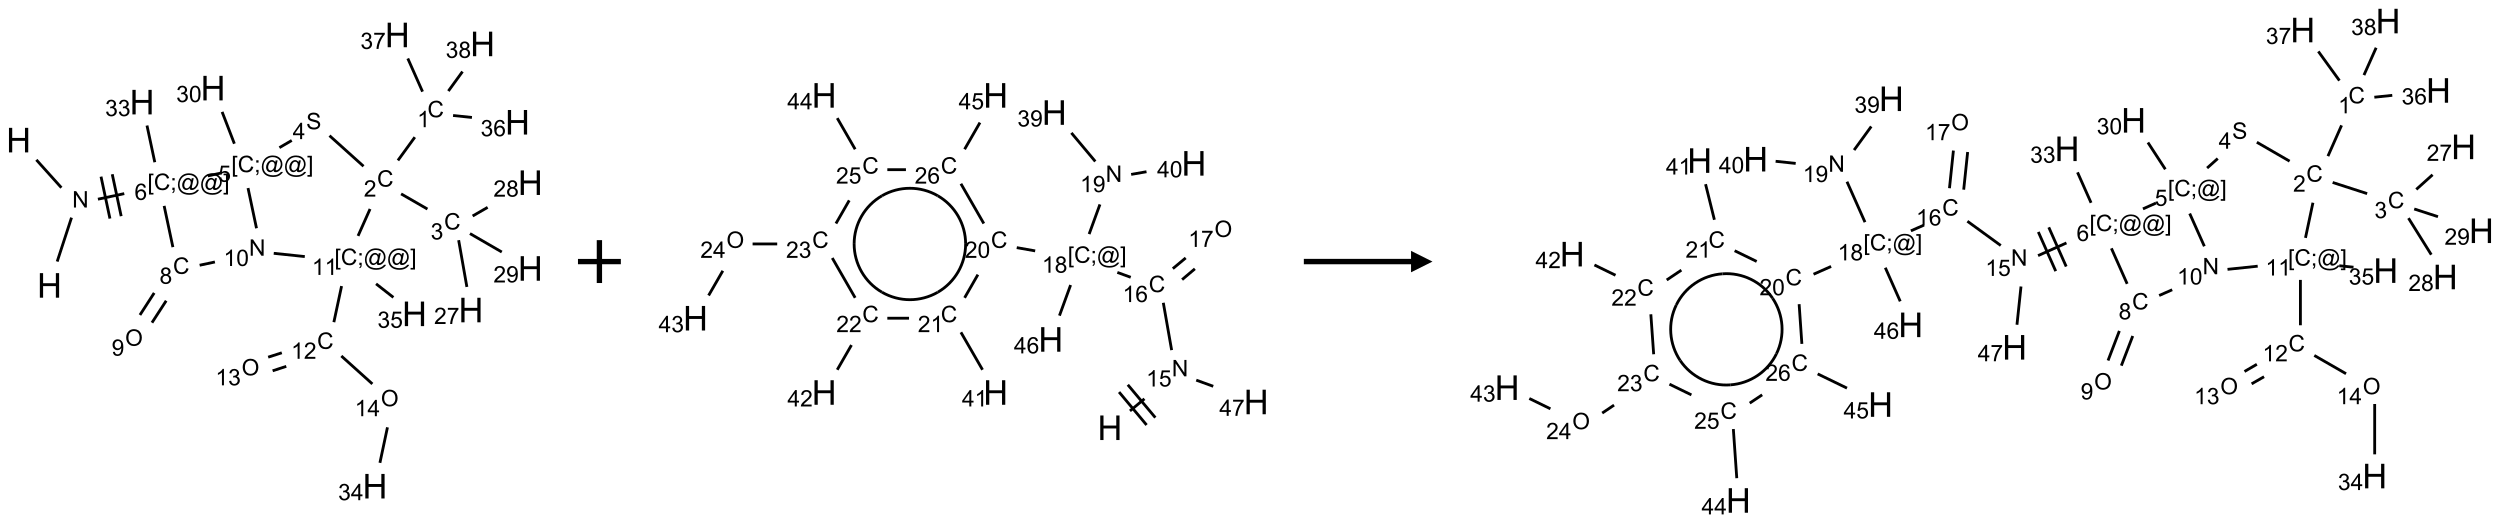 <?xml version="1.0" encoding="UTF-8"?>
<svg xmlns="http://www.w3.org/2000/svg" xmlns:xlink="http://www.w3.org/1999/xlink" width="1166" height="244" viewBox="0 0 1166 244">
<defs>
<g>
<g id="glyph-0-0">
<path d="M 2 0 L 2 -10 L 10 -10 L 10 0 Z M 2.25 -0.25 L 9.75 -0.25 L 9.75 -9.75 L 2.25 -9.75 Z M 2.25 -0.25 "/>
</g>
<g id="glyph-0-1">
<path d="M 1.281 0 L 1.281 -11.453 L 2.797 -11.453 L 2.797 -6.75 L 8.75 -6.75 L 8.75 -11.453 L 10.266 -11.453 L 10.266 0 L 8.75 0 L 8.75 -5.398 L 2.797 -5.398 L 2.797 0 Z M 1.281 0 "/>
</g>
<g id="glyph-1-0">
<path d="M 1.332 0 L 1.332 -6.668 L 6.668 -6.668 L 6.668 0 Z M 1.5 -0.168 L 6.5 -0.168 L 6.5 -6.5 L 1.5 -6.5 Z M 1.5 -0.168 "/>
</g>
<g id="glyph-1-1">
<path d="M 0.812 0 L 0.812 -7.637 L 1.848 -7.637 L 5.859 -1.641 L 5.859 -7.637 L 6.828 -7.637 L 6.828 0 L 5.793 0 L 1.781 -6 L 1.781 0 Z M 0.812 0 "/>
</g>
<g id="glyph-1-2">
<path d="M 0.723 2.121 L 0.723 -7.637 L 2.793 -7.637 L 2.793 -6.859 L 1.66 -6.859 L 1.66 1.344 L 2.793 1.344 L 2.793 2.121 Z M 0.723 2.121 "/>
</g>
<g id="glyph-1-3">
<path d="M 6.27 -2.676 L 7.281 -2.422 C 7.07 -1.594 6.688 -0.961 6.137 -0.523 C 5.586 -0.086 4.914 0.129 4.121 0.129 C 3.297 0.129 2.629 -0.039 2.113 -0.371 C 1.598 -0.707 1.203 -1.191 0.934 -1.828 C 0.664 -2.465 0.531 -3.145 0.531 -3.875 C 0.531 -4.672 0.684 -5.363 0.988 -5.957 C 1.293 -6.547 1.723 -6.996 2.285 -7.305 C 2.844 -7.613 3.461 -7.766 4.137 -7.766 C 4.898 -7.766 5.543 -7.57 6.062 -7.184 C 6.582 -6.793 6.945 -6.246 7.152 -5.543 L 6.156 -5.309 C 5.98 -5.863 5.723 -6.266 5.387 -6.52 C 5.051 -6.773 4.625 -6.902 4.113 -6.902 C 3.527 -6.902 3.039 -6.762 2.645 -6.48 C 2.25 -6.199 1.973 -5.82 1.812 -5.348 C 1.652 -4.871 1.574 -4.383 1.574 -3.879 C 1.574 -3.23 1.668 -2.664 1.855 -2.18 C 2.047 -1.695 2.34 -1.332 2.738 -1.094 C 3.137 -0.855 3.57 -0.734 4.035 -0.734 C 4.602 -0.734 5.082 -0.898 5.473 -1.223 C 5.867 -1.551 6.133 -2.035 6.27 -2.676 Z M 6.27 -2.676 "/>
</g>
<g id="glyph-1-4">
<path d="M 0.949 -4.465 L 0.949 -5.531 L 2.016 -5.531 L 2.016 -4.465 Z M 0.949 0 L 0.949 -1.066 L 2.016 -1.066 L 2.016 0 C 2.016 0.391 1.945 0.711 1.809 0.949 C 1.668 1.191 1.449 1.379 1.145 1.512 L 0.887 1.109 C 1.082 1.023 1.23 0.895 1.324 0.727 C 1.418 0.559 1.469 0.316 1.48 0 Z M 0.949 0 "/>
</g>
<g id="glyph-1-5">
<path d="M 6.047 -0.848 C 5.82 -0.59 5.57 -0.379 5.289 -0.223 C 5.008 -0.062 4.73 0.016 4.449 0.016 C 4.141 0.016 3.84 -0.074 3.547 -0.254 C 3.254 -0.434 3.02 -0.715 2.836 -1.09 C 2.652 -1.465 2.562 -1.875 2.562 -2.324 C 2.562 -2.875 2.703 -3.43 2.988 -3.98 C 3.27 -4.535 3.621 -4.953 4.043 -5.23 C 4.461 -5.508 4.871 -5.645 5.266 -5.645 C 5.566 -5.645 5.855 -5.566 6.129 -5.41 C 6.402 -5.25 6.641 -5.012 6.84 -4.688 L 7.016 -5.496 L 7.949 -5.496 L 7.199 -2 C 7.094 -1.516 7.043 -1.246 7.043 -1.191 C 7.043 -1.098 7.078 -1.02 7.148 -0.949 C 7.219 -0.883 7.305 -0.848 7.406 -0.848 C 7.59 -0.848 7.832 -0.953 8.129 -1.168 C 8.527 -1.445 8.84 -1.816 9.07 -2.285 C 9.301 -2.75 9.418 -3.234 9.418 -3.73 C 9.418 -4.309 9.27 -4.852 8.973 -5.355 C 8.676 -5.859 8.23 -6.262 7.645 -6.562 C 7.055 -6.863 6.406 -7.016 5.691 -7.016 C 4.879 -7.016 4.137 -6.824 3.465 -6.445 C 2.793 -6.066 2.273 -5.52 1.902 -4.809 C 1.535 -4.098 1.348 -3.34 1.348 -2.527 C 1.348 -1.676 1.535 -0.941 1.902 -0.328 C 2.273 0.285 2.809 0.742 3.508 1.035 C 4.207 1.328 4.984 1.473 5.832 1.473 C 6.742 1.473 7.504 1.32 8.121 1.016 C 8.734 0.711 9.195 0.34 9.5 -0.098 L 10.441 -0.098 C 10.266 0.266 9.961 0.637 9.531 1.016 C 9.102 1.395 8.59 1.695 7.996 1.914 C 7.402 2.133 6.688 2.246 5.848 2.246 C 5.078 2.246 4.367 2.145 3.715 1.949 C 3.066 1.75 2.512 1.453 2.051 1.055 C 1.594 0.656 1.25 0.199 1.016 -0.316 C 0.723 -0.973 0.578 -1.684 0.578 -2.441 C 0.578 -3.289 0.75 -4.098 1.098 -4.863 C 1.523 -5.805 2.125 -6.527 2.902 -7.027 C 3.684 -7.527 4.629 -7.777 5.738 -7.777 C 6.602 -7.777 7.375 -7.602 8.059 -7.246 C 8.746 -6.895 9.285 -6.371 9.684 -5.672 C 10.02 -5.07 10.188 -4.418 10.188 -3.715 C 10.188 -2.707 9.832 -1.812 9.125 -1.031 C 8.492 -0.328 7.801 0.02 7.051 0.02 C 6.812 0.02 6.617 -0.016 6.473 -0.09 C 6.324 -0.16 6.215 -0.266 6.145 -0.402 C 6.102 -0.488 6.066 -0.637 6.047 -0.848 Z M 3.527 -2.262 C 3.527 -1.785 3.641 -1.414 3.863 -1.152 C 4.09 -0.887 4.348 -0.754 4.641 -0.754 C 4.836 -0.754 5.039 -0.812 5.254 -0.93 C 5.469 -1.047 5.676 -1.219 5.871 -1.449 C 6.066 -1.676 6.23 -1.969 6.355 -2.32 C 6.48 -2.672 6.543 -3.027 6.543 -3.379 C 6.543 -3.852 6.426 -4.219 6.191 -4.48 C 5.957 -4.738 5.672 -4.871 5.332 -4.871 C 5.109 -4.871 4.902 -4.812 4.707 -4.699 C 4.512 -4.586 4.32 -4.406 4.137 -4.156 C 3.953 -3.906 3.805 -3.602 3.691 -3.246 C 3.582 -2.887 3.527 -2.559 3.527 -2.262 Z M 3.527 -2.262 "/>
</g>
<g id="glyph-1-6">
<path d="M 2.27 2.121 L 0.203 2.121 L 0.203 1.344 L 1.332 1.344 L 1.332 -6.859 L 0.203 -6.859 L 0.203 -7.637 L 2.27 -7.637 Z M 2.27 2.121 "/>
</g>
<g id="glyph-1-7">
<path d="M 5.309 -5.766 L 4.375 -5.691 C 4.293 -6.059 4.172 -6.328 4.02 -6.496 C 3.766 -6.762 3.453 -6.895 3.082 -6.895 C 2.785 -6.895 2.523 -6.812 2.297 -6.645 C 2 -6.43 1.77 -6.117 1.598 -5.703 C 1.43 -5.289 1.34 -4.703 1.332 -3.938 C 1.559 -4.281 1.836 -4.535 2.16 -4.703 C 2.488 -4.871 2.828 -4.953 3.188 -4.953 C 3.812 -4.953 4.344 -4.723 4.785 -4.262 C 5.223 -3.801 5.441 -3.207 5.441 -2.48 C 5.441 -2 5.34 -1.555 5.133 -1.145 C 4.926 -0.73 4.641 -0.418 4.281 -0.199 C 3.922 0.02 3.512 0.129 3.051 0.129 C 2.27 0.129 1.633 -0.156 1.141 -0.73 C 0.648 -1.305 0.402 -2.254 0.402 -3.574 C 0.402 -5.051 0.672 -6.121 1.219 -6.793 C 1.695 -7.375 2.336 -7.668 3.141 -7.668 C 3.742 -7.668 4.234 -7.5 4.617 -7.16 C 5 -6.824 5.23 -6.359 5.309 -5.766 Z M 1.48 -2.473 C 1.48 -2.152 1.547 -1.844 1.684 -1.547 C 1.82 -1.25 2.016 -1.027 2.262 -0.871 C 2.508 -0.719 2.766 -0.641 3.035 -0.641 C 3.434 -0.641 3.773 -0.801 4.059 -1.121 C 4.344 -1.441 4.484 -1.875 4.484 -2.422 C 4.484 -2.949 4.344 -3.367 4.062 -3.668 C 3.781 -3.973 3.426 -4.125 3 -4.125 C 2.578 -4.125 2.219 -3.973 1.922 -3.668 C 1.625 -3.363 1.48 -2.969 1.48 -2.473 Z M 1.48 -2.473 "/>
</g>
<g id="glyph-1-8">
<path d="M 0.449 -2.016 L 1.387 -2.141 C 1.492 -1.609 1.676 -1.227 1.934 -0.992 C 2.191 -0.758 2.508 -0.641 2.879 -0.641 C 3.32 -0.641 3.695 -0.793 3.996 -1.098 C 4.301 -1.402 4.453 -1.781 4.453 -2.234 C 4.453 -2.664 4.312 -3.02 4.031 -3.301 C 3.75 -3.578 3.391 -3.719 2.957 -3.719 C 2.781 -3.719 2.562 -3.684 2.297 -3.613 L 2.402 -4.438 C 2.465 -4.43 2.516 -4.426 2.551 -4.426 C 2.949 -4.426 3.312 -4.531 3.629 -4.738 C 3.949 -4.949 4.109 -5.27 4.109 -5.703 C 4.109 -6.047 3.992 -6.332 3.762 -6.559 C 3.527 -6.785 3.227 -6.895 2.859 -6.895 C 2.496 -6.895 2.191 -6.781 1.949 -6.551 C 1.707 -6.324 1.547 -5.98 1.48 -5.52 L 0.543 -5.688 C 0.656 -6.316 0.918 -6.805 1.324 -7.148 C 1.73 -7.492 2.234 -7.668 2.84 -7.668 C 3.254 -7.668 3.641 -7.578 3.988 -7.398 C 4.34 -7.219 4.609 -6.977 4.793 -6.668 C 4.98 -6.359 5.074 -6.031 5.074 -5.684 C 5.074 -5.352 4.984 -5.051 4.809 -4.781 C 4.629 -4.512 4.367 -4.297 4.02 -4.137 C 4.473 -4.031 4.824 -3.816 5.074 -3.488 C 5.324 -3.16 5.449 -2.75 5.449 -2.254 C 5.449 -1.59 5.203 -1.023 4.719 -0.559 C 4.234 -0.098 3.617 0.137 2.875 0.137 C 2.203 0.137 1.648 -0.062 1.207 -0.465 C 0.762 -0.863 0.512 -1.379 0.449 -2.016 Z M 0.449 -2.016 "/>
</g>
<g id="glyph-1-9">
<path d="M 0.441 -2 L 1.426 -2.082 C 1.5 -1.605 1.668 -1.242 1.934 -1.004 C 2.199 -0.762 2.52 -0.641 2.895 -0.641 C 3.348 -0.641 3.73 -0.812 4.043 -1.152 C 4.355 -1.492 4.512 -1.941 4.512 -2.504 C 4.512 -3.039 4.359 -3.461 4.059 -3.77 C 3.758 -4.078 3.367 -4.234 2.879 -4.234 C 2.578 -4.234 2.305 -4.164 2.062 -4.027 C 1.82 -3.891 1.629 -3.715 1.488 -3.496 L 0.609 -3.609 L 1.348 -7.531 L 5.145 -7.531 L 5.145 -6.637 L 2.098 -6.637 L 1.688 -4.582 C 2.145 -4.902 2.625 -5.062 3.129 -5.062 C 3.797 -5.062 4.359 -4.832 4.816 -4.371 C 5.277 -3.91 5.504 -3.312 5.504 -2.59 C 5.504 -1.898 5.305 -1.301 4.902 -0.797 C 4.41 -0.18 3.742 0.129 2.895 0.129 C 2.199 0.129 1.633 -0.062 1.195 -0.453 C 0.758 -0.844 0.504 -1.359 0.441 -2 Z M 0.441 -2 "/>
</g>
<g id="glyph-1-10">
<path d="M 0.441 -3.766 C 0.441 -4.668 0.535 -5.395 0.723 -5.945 C 0.906 -6.496 1.184 -6.922 1.551 -7.219 C 1.918 -7.516 2.375 -7.668 2.934 -7.668 C 3.344 -7.668 3.703 -7.586 4.012 -7.418 C 4.32 -7.254 4.574 -7.016 4.777 -6.707 C 4.977 -6.395 5.137 -6.016 5.25 -5.57 C 5.363 -5.125 5.422 -4.523 5.422 -3.766 C 5.422 -2.871 5.328 -2.148 5.145 -1.598 C 4.961 -1.047 4.688 -0.621 4.32 -0.32 C 3.953 -0.02 3.492 0.129 2.934 0.129 C 2.195 0.129 1.617 -0.133 1.199 -0.66 C 0.695 -1.297 0.441 -2.332 0.441 -3.766 Z M 1.406 -3.766 C 1.406 -2.512 1.555 -1.68 1.848 -1.262 C 2.141 -0.848 2.5 -0.641 2.934 -0.641 C 3.363 -0.641 3.727 -0.848 4.02 -1.266 C 4.312 -1.684 4.457 -2.516 4.457 -3.766 C 4.457 -5.023 4.312 -5.859 4.02 -6.27 C 3.727 -6.684 3.359 -6.891 2.922 -6.891 C 2.492 -6.891 2.148 -6.707 1.891 -6.344 C 1.566 -5.879 1.406 -5.02 1.406 -3.766 Z M 1.406 -3.766 "/>
</g>
<g id="glyph-1-11">
<path d="M 0.48 -2.453 L 1.434 -2.535 C 1.477 -2.152 1.582 -1.84 1.746 -1.598 C 1.91 -1.352 2.168 -1.152 2.516 -1.004 C 2.863 -0.852 3.254 -0.777 3.688 -0.777 C 4.074 -0.777 4.414 -0.832 4.707 -0.949 C 5.004 -1.062 5.223 -1.219 5.367 -1.418 C 5.512 -1.617 5.582 -1.836 5.582 -2.074 C 5.582 -2.312 5.516 -2.523 5.375 -2.699 C 5.234 -2.879 5.008 -3.031 4.688 -3.152 C 4.484 -3.23 4.031 -3.355 3.328 -3.523 C 2.625 -3.691 2.137 -3.852 1.855 -4 C 1.488 -4.191 1.219 -4.43 1.039 -4.711 C 0.859 -4.992 0.77 -5.312 0.77 -5.66 C 0.77 -6.047 0.879 -6.406 1.098 -6.742 C 1.316 -7.078 1.637 -7.332 2.059 -7.504 C 2.477 -7.68 2.945 -7.766 3.457 -7.766 C 4.023 -7.766 4.523 -7.676 4.957 -7.492 C 5.387 -7.309 5.719 -7.043 5.953 -6.688 C 6.188 -6.332 6.312 -5.934 6.328 -5.484 L 5.359 -5.41 C 5.309 -5.895 5.133 -6.258 4.832 -6.504 C 4.531 -6.75 4.086 -6.875 3.5 -6.875 C 2.891 -6.875 2.445 -6.762 2.164 -6.539 C 1.883 -6.316 1.746 -6.047 1.746 -5.73 C 1.746 -5.457 1.844 -5.23 2.043 -5.051 C 2.238 -4.875 2.742 -4.695 3.566 -4.508 C 4.387 -4.32 4.949 -4.16 5.254 -4.02 C 5.699 -3.816 6.027 -3.555 6.238 -3.242 C 6.449 -2.93 6.559 -2.566 6.559 -2.156 C 6.559 -1.75 6.441 -1.367 6.207 -1.008 C 5.977 -0.648 5.641 -0.367 5.207 -0.168 C 4.77 0.031 4.281 0.129 3.734 0.129 C 3.043 0.129 2.465 0.031 1.996 -0.172 C 1.531 -0.375 1.164 -0.676 0.898 -1.082 C 0.633 -1.484 0.492 -1.941 0.48 -2.453 Z M 0.48 -2.453 "/>
</g>
<g id="glyph-1-12">
<path d="M 3.449 0 L 3.449 -1.828 L 0.137 -1.828 L 0.137 -2.688 L 3.621 -7.637 L 4.387 -7.637 L 4.387 -2.688 L 5.418 -2.688 L 5.418 -1.828 L 4.387 -1.828 L 4.387 0 Z M 3.449 -2.688 L 3.449 -6.129 L 1.059 -2.688 Z M 3.449 -2.688 "/>
</g>
<g id="glyph-1-13">
<path d="M 5.371 -0.902 L 5.371 0 L 0.324 0 C 0.316 -0.227 0.352 -0.441 0.434 -0.652 C 0.562 -0.996 0.766 -1.332 1.051 -1.668 C 1.332 -2 1.742 -2.387 2.277 -2.824 C 3.105 -3.504 3.668 -4.043 3.957 -4.441 C 4.25 -4.84 4.395 -5.215 4.395 -5.566 C 4.395 -5.938 4.262 -6.254 3.996 -6.508 C 3.73 -6.762 3.387 -6.891 2.957 -6.891 C 2.508 -6.891 2.145 -6.754 1.875 -6.484 C 1.605 -6.215 1.469 -5.84 1.465 -5.359 L 0.5 -5.457 C 0.566 -6.176 0.812 -6.727 1.246 -7.102 C 1.676 -7.477 2.254 -7.668 2.98 -7.668 C 3.711 -7.668 4.293 -7.465 4.719 -7.059 C 5.145 -6.652 5.359 -6.148 5.359 -5.547 C 5.359 -5.242 5.297 -4.941 5.172 -4.645 C 5.047 -4.352 4.84 -4.039 4.551 -3.715 C 4.262 -3.387 3.777 -2.938 3.105 -2.371 C 2.543 -1.898 2.18 -1.578 2.02 -1.41 C 1.859 -1.242 1.73 -1.07 1.625 -0.902 Z M 5.371 -0.902 "/>
</g>
<g id="glyph-1-14">
<path d="M 3.973 0 L 3.035 0 L 3.035 -5.973 C 2.809 -5.758 2.516 -5.543 2.148 -5.328 C 1.781 -5.113 1.453 -4.953 1.16 -4.844 L 1.16 -5.75 C 1.684 -5.996 2.145 -6.297 2.535 -6.645 C 2.93 -6.996 3.207 -7.336 3.371 -7.668 L 3.973 -7.668 Z M 3.973 0 "/>
</g>
<g id="glyph-1-15">
<path d="M 0.504 -6.637 L 0.504 -7.535 L 5.449 -7.535 L 5.449 -6.809 C 4.961 -6.289 4.48 -5.602 4.004 -4.746 C 3.527 -3.887 3.156 -3.004 2.895 -2.098 C 2.707 -1.461 2.59 -0.762 2.535 0 L 1.574 0 C 1.582 -0.602 1.703 -1.328 1.926 -2.176 C 2.152 -3.027 2.477 -3.848 2.898 -4.637 C 3.32 -5.426 3.77 -6.094 4.246 -6.637 Z M 0.504 -6.637 "/>
</g>
<g id="glyph-1-16">
<path d="M 1.887 -4.141 C 1.496 -4.281 1.207 -4.484 1.02 -4.75 C 0.832 -5.016 0.738 -5.328 0.738 -5.699 C 0.738 -6.254 0.938 -6.719 1.34 -7.098 C 1.738 -7.477 2.27 -7.668 2.934 -7.668 C 3.598 -7.668 4.137 -7.473 4.543 -7.086 C 4.949 -6.699 5.152 -6.227 5.152 -5.672 C 5.152 -5.316 5.059 -5.008 4.871 -4.746 C 4.688 -4.484 4.406 -4.281 4.027 -4.141 C 4.496 -3.988 4.852 -3.742 5.098 -3.402 C 5.34 -3.062 5.465 -2.656 5.465 -2.184 C 5.465 -1.531 5.234 -0.98 4.77 -0.535 C 4.309 -0.09 3.703 0.129 2.949 0.129 C 2.195 0.129 1.586 -0.094 1.125 -0.539 C 0.664 -0.984 0.434 -1.543 0.434 -2.207 C 0.434 -2.703 0.559 -3.121 0.809 -3.457 C 1.062 -3.793 1.422 -4.02 1.887 -4.141 Z M 1.699 -5.73 C 1.699 -5.367 1.812 -5.074 2.047 -4.844 C 2.281 -4.613 2.582 -4.5 2.953 -4.5 C 3.312 -4.5 3.609 -4.613 3.84 -4.84 C 4.07 -5.066 4.188 -5.348 4.188 -5.676 C 4.188 -6.02 4.07 -6.309 3.832 -6.543 C 3.594 -6.777 3.297 -6.895 2.941 -6.895 C 2.586 -6.895 2.289 -6.781 2.051 -6.551 C 1.816 -6.324 1.699 -6.047 1.699 -5.73 Z M 1.395 -2.203 C 1.395 -1.938 1.461 -1.676 1.586 -1.426 C 1.711 -1.176 1.902 -0.984 2.152 -0.848 C 2.402 -0.711 2.672 -0.641 2.957 -0.641 C 3.406 -0.641 3.777 -0.785 4.066 -1.074 C 4.359 -1.363 4.504 -1.727 4.504 -2.172 C 4.504 -2.625 4.355 -2.996 4.055 -3.293 C 3.754 -3.586 3.379 -3.734 2.926 -3.734 C 2.484 -3.734 2.121 -3.59 1.832 -3.297 C 1.543 -3.004 1.395 -2.641 1.395 -2.203 Z M 1.395 -2.203 "/>
</g>
<g id="glyph-1-17">
<path d="M 0.582 -1.766 L 1.484 -1.848 C 1.562 -1.426 1.707 -1.117 1.922 -0.926 C 2.137 -0.734 2.414 -0.641 2.75 -0.641 C 3.039 -0.641 3.289 -0.707 3.508 -0.84 C 3.727 -0.973 3.902 -1.148 4.043 -1.367 C 4.18 -1.586 4.297 -1.887 4.391 -2.262 C 4.484 -2.637 4.531 -3.016 4.531 -3.406 C 4.531 -3.449 4.531 -3.512 4.527 -3.594 C 4.34 -3.297 4.082 -3.055 3.758 -2.867 C 3.434 -2.68 3.082 -2.59 2.703 -2.59 C 2.07 -2.59 1.535 -2.816 1.098 -3.277 C 0.66 -3.734 0.441 -4.34 0.441 -5.09 C 0.441 -5.863 0.672 -6.484 1.129 -6.957 C 1.586 -7.43 2.156 -7.668 2.844 -7.668 C 3.34 -7.668 3.793 -7.531 4.207 -7.266 C 4.617 -7 4.93 -6.617 5.145 -6.121 C 5.355 -5.629 5.465 -4.91 5.465 -3.973 C 5.465 -2.996 5.359 -2.223 5.145 -1.645 C 4.934 -1.066 4.617 -0.625 4.199 -0.324 C 3.781 -0.02 3.293 0.129 2.73 0.129 C 2.133 0.129 1.645 -0.035 1.266 -0.367 C 0.887 -0.699 0.66 -1.164 0.582 -1.766 Z M 4.422 -5.137 C 4.422 -5.676 4.277 -6.102 3.992 -6.418 C 3.707 -6.734 3.359 -6.891 2.957 -6.891 C 2.543 -6.891 2.18 -6.719 1.871 -6.379 C 1.562 -6.039 1.406 -5.598 1.406 -5.059 C 1.406 -4.57 1.555 -4.176 1.848 -3.871 C 2.141 -3.566 2.5 -3.418 2.934 -3.418 C 3.367 -3.418 3.723 -3.57 4.004 -3.871 C 4.281 -4.176 4.422 -4.598 4.422 -5.137 Z M 4.422 -5.137 "/>
</g>
<g id="glyph-1-18">
<path d="M 0.516 -3.719 C 0.516 -4.984 0.855 -5.977 1.535 -6.695 C 2.215 -7.414 3.094 -7.77 4.172 -7.77 C 4.875 -7.77 5.512 -7.602 6.078 -7.266 C 6.645 -6.93 7.074 -6.461 7.371 -5.855 C 7.668 -5.254 7.816 -4.57 7.816 -3.809 C 7.816 -3.035 7.66 -2.34 7.348 -1.73 C 7.035 -1.117 6.594 -0.656 6.02 -0.34 C 5.449 -0.027 4.828 0.129 4.168 0.129 C 3.449 0.129 2.805 -0.043 2.238 -0.391 C 1.672 -0.738 1.246 -1.211 0.953 -1.812 C 0.66 -2.414 0.516 -3.047 0.516 -3.719 Z M 1.559 -3.703 C 1.559 -2.781 1.805 -2.059 2.301 -1.527 C 2.793 -1 3.414 -0.734 4.16 -0.734 C 4.922 -0.734 5.547 -1 6.039 -1.535 C 6.531 -2.07 6.777 -2.828 6.777 -3.812 C 6.777 -4.434 6.672 -4.977 6.461 -5.441 C 6.25 -5.902 5.945 -6.262 5.539 -6.52 C 5.133 -6.773 4.68 -6.902 4.176 -6.902 C 3.461 -6.902 2.848 -6.656 2.332 -6.164 C 1.816 -5.672 1.559 -4.852 1.559 -3.703 Z M 1.559 -3.703 "/>
</g>
</g>
</defs>
<path fill="none" stroke-width="0.033" stroke-linecap="butt" stroke-linejoin="miter" stroke="rgb(0%, 0%, 0%)" stroke-opacity="1" stroke-miterlimit="10" d="M 0.45 2.642 L 0.617 2.13 " transform="matrix(40, 0, 0, 40, 8.674, 16.305)"/>
<path fill="none" stroke-width="0.033" stroke-linecap="butt" stroke-linejoin="miter" stroke="rgb(0%, 0%, 0%)" stroke-opacity="1" stroke-miterlimit="10" d="M 0.499 1.781 L 0.207 1.456 " transform="matrix(40, 0, 0, 40, 8.674, 16.305)"/>
<path fill="none" stroke-width="0.033" stroke-linecap="butt" stroke-linejoin="miter" stroke="rgb(0%, 0%, 0%)" stroke-opacity="1" stroke-miterlimit="10" d="M 0.925 1.915 L 1.232 1.85 " transform="matrix(40, 0, 0, 40, 8.674, 16.305)"/>
<path fill="none" stroke-width="0.033" stroke-linecap="butt" stroke-linejoin="miter" stroke="rgb(0%, 0%, 0%)" stroke-opacity="1" stroke-miterlimit="10" d="M 1.196 2.113 L 1.092 1.624 " transform="matrix(40, 0, 0, 40, 8.674, 16.305)"/>
<path fill="none" stroke-width="0.033" stroke-linecap="butt" stroke-linejoin="miter" stroke="rgb(0%, 0%, 0%)" stroke-opacity="1" stroke-miterlimit="10" d="M 1.065 2.141 L 0.961 1.652 " transform="matrix(40, 0, 0, 40, 8.674, 16.305)"/>
<path fill="none" stroke-width="0.033" stroke-linecap="butt" stroke-linejoin="miter" stroke="rgb(0%, 0%, 0%)" stroke-opacity="1" stroke-miterlimit="10" d="M 1.588 1.484 L 1.497 1.056 " transform="matrix(40, 0, 0, 40, 8.674, 16.305)"/>
<path fill="none" stroke-width="0.033" stroke-linecap="butt" stroke-linejoin="miter" stroke="rgb(0%, 0%, 0%)" stroke-opacity="1" stroke-miterlimit="10" d="M 2.206 1.643 L 2.369 1.608 " transform="matrix(40, 0, 0, 40, 8.674, 16.305)"/>
<path fill="none" stroke-width="0.033" stroke-linecap="butt" stroke-linejoin="miter" stroke="rgb(0%, 0%, 0%)" stroke-opacity="1" stroke-miterlimit="10" d="M 2.516 1.268 L 2.373 0.897 " transform="matrix(40, 0, 0, 40, 8.674, 16.305)"/>
<path fill="none" stroke-width="0.033" stroke-linecap="butt" stroke-linejoin="miter" stroke="rgb(0%, 0%, 0%)" stroke-opacity="1" stroke-miterlimit="10" d="M 3.041 1.314 L 3.185 1.23 " transform="matrix(40, 0, 0, 40, 8.674, 16.305)"/>
<path fill="none" stroke-width="0.033" stroke-linecap="butt" stroke-linejoin="miter" stroke="rgb(0%, 0%, 0%)" stroke-opacity="1" stroke-miterlimit="10" d="M 3.625 1.174 L 4.022 1.531 " transform="matrix(40, 0, 0, 40, 8.674, 16.305)"/>
<path fill="none" stroke-width="0.033" stroke-linecap="butt" stroke-linejoin="miter" stroke="rgb(0%, 0%, 0%)" stroke-opacity="1" stroke-miterlimit="10" d="M 4.423 1.463 L 4.62 1.192 " transform="matrix(40, 0, 0, 40, 8.674, 16.305)"/>
<path fill="none" stroke-width="0.033" stroke-linecap="butt" stroke-linejoin="miter" stroke="rgb(0%, 0%, 0%)" stroke-opacity="1" stroke-miterlimit="10" d="M 5.066 0.939 L 5.286 0.962 " transform="matrix(40, 0, 0, 40, 8.674, 16.305)"/>
<path fill="none" stroke-width="0.033" stroke-linecap="butt" stroke-linejoin="miter" stroke="rgb(0%, 0%, 0%)" stroke-opacity="1" stroke-miterlimit="10" d="M 4.71 0.661 L 4.538 0.274 " transform="matrix(40, 0, 0, 40, 8.674, 16.305)"/>
<path fill="none" stroke-width="0.033" stroke-linecap="butt" stroke-linejoin="miter" stroke="rgb(0%, 0%, 0%)" stroke-opacity="1" stroke-miterlimit="10" d="M 5.011 0.654 L 5.176 0.427 " transform="matrix(40, 0, 0, 40, 8.674, 16.305)"/>
<path fill="none" stroke-width="0.033" stroke-linecap="butt" stroke-linejoin="miter" stroke="rgb(0%, 0%, 0%)" stroke-opacity="1" stroke-miterlimit="10" d="M 4.46 1.853 L 4.767 2.03 " transform="matrix(40, 0, 0, 40, 8.674, 16.305)"/>
<path fill="none" stroke-width="0.033" stroke-linecap="butt" stroke-linejoin="miter" stroke="rgb(0%, 0%, 0%)" stroke-opacity="1" stroke-miterlimit="10" d="M 5.131 2.393 L 5.227 2.938 " transform="matrix(40, 0, 0, 40, 8.674, 16.305)"/>
<path fill="none" stroke-width="0.033" stroke-linecap="butt" stroke-linejoin="miter" stroke="rgb(0%, 0%, 0%)" stroke-opacity="1" stroke-miterlimit="10" d="M 5.294 2.111 L 5.469 2.01 " transform="matrix(40, 0, 0, 40, 8.674, 16.305)"/>
<path fill="none" stroke-width="0.033" stroke-linecap="butt" stroke-linejoin="miter" stroke="rgb(0%, 0%, 0%)" stroke-opacity="1" stroke-miterlimit="10" d="M 5.263 2.316 L 5.634 2.531 " transform="matrix(40, 0, 0, 40, 8.674, 16.305)"/>
<path fill="none" stroke-width="0.033" stroke-linecap="butt" stroke-linejoin="miter" stroke="rgb(0%, 0%, 0%)" stroke-opacity="1" stroke-miterlimit="10" d="M 4.098 2.029 L 3.958 2.343 " transform="matrix(40, 0, 0, 40, 8.674, 16.305)"/>
<path fill="none" stroke-width="0.033" stroke-linecap="butt" stroke-linejoin="miter" stroke="rgb(0%, 0%, 0%)" stroke-opacity="1" stroke-miterlimit="10" d="M 3.766 2.928 L 3.676 3.349 " transform="matrix(40, 0, 0, 40, 8.674, 16.305)"/>
<path fill="none" stroke-width="0.033" stroke-linecap="butt" stroke-linejoin="miter" stroke="rgb(0%, 0%, 0%)" stroke-opacity="1" stroke-miterlimit="10" d="M 3.069 3.706 L 2.91 3.757 " transform="matrix(40, 0, 0, 40, 8.674, 16.305)"/>
<path fill="none" stroke-width="0.033" stroke-linecap="butt" stroke-linejoin="miter" stroke="rgb(0%, 0%, 0%)" stroke-opacity="1" stroke-miterlimit="10" d="M 3.121 3.864 L 2.962 3.916 " transform="matrix(40, 0, 0, 40, 8.674, 16.305)"/>
<path fill="none" stroke-width="0.033" stroke-linecap="butt" stroke-linejoin="miter" stroke="rgb(0%, 0%, 0%)" stroke-opacity="1" stroke-miterlimit="10" d="M 3.763 3.743 L 4.125 4.069 " transform="matrix(40, 0, 0, 40, 8.674, 16.305)"/>
<path fill="none" stroke-width="0.033" stroke-linecap="butt" stroke-linejoin="miter" stroke="rgb(0%, 0%, 0%)" stroke-opacity="1" stroke-miterlimit="10" d="M 4.301 4.575 L 4.213 4.989 " transform="matrix(40, 0, 0, 40, 8.674, 16.305)"/>
<path fill="none" stroke-width="0.033" stroke-linecap="butt" stroke-linejoin="miter" stroke="rgb(0%, 0%, 0%)" stroke-opacity="1" stroke-miterlimit="10" d="M 4.168 2.902 L 4.37 3.06 " transform="matrix(40, 0, 0, 40, 8.674, 16.305)"/>
<path fill="none" stroke-width="0.033" stroke-linecap="butt" stroke-linejoin="miter" stroke="rgb(0%, 0%, 0%)" stroke-opacity="1" stroke-miterlimit="10" d="M 3.337 2.584 L 2.975 2.546 " transform="matrix(40, 0, 0, 40, 8.674, 16.305)"/>
<path fill="none" stroke-width="0.033" stroke-linecap="butt" stroke-linejoin="miter" stroke="rgb(0%, 0%, 0%)" stroke-opacity="1" stroke-miterlimit="10" d="M 2.774 2.254 L 2.675 1.785 " transform="matrix(40, 0, 0, 40, 8.674, 16.305)"/>
<path fill="none" stroke-width="0.033" stroke-linecap="butt" stroke-linejoin="miter" stroke="rgb(0%, 0%, 0%)" stroke-opacity="1" stroke-miterlimit="10" d="M 2.289 2.647 L 2.111 2.685 " transform="matrix(40, 0, 0, 40, 8.674, 16.305)"/>
<path fill="none" stroke-width="0.033" stroke-linecap="butt" stroke-linejoin="miter" stroke="rgb(0%, 0%, 0%)" stroke-opacity="1" stroke-miterlimit="10" d="M 1.799 2.474 L 1.697 1.993 " transform="matrix(40, 0, 0, 40, 8.674, 16.305)"/>
<path fill="none" stroke-width="0.033" stroke-linecap="butt" stroke-linejoin="miter" stroke="rgb(0%, 0%, 0%)" stroke-opacity="1" stroke-miterlimit="10" d="M 1.581 3.008 L 1.415 3.265 " transform="matrix(40, 0, 0, 40, 8.674, 16.305)"/>
<path fill="none" stroke-width="0.033" stroke-linecap="butt" stroke-linejoin="miter" stroke="rgb(0%, 0%, 0%)" stroke-opacity="1" stroke-miterlimit="10" d="M 1.721 3.099 L 1.555 3.355 " transform="matrix(40, 0, 0, 40, 8.674, 16.305)"/>
<g fill="rgb(0%, 0%, 0%)" fill-opacity="1">
<use xlink:href="#glyph-0-1" x="17.305" y="138.844"/>
</g>
<g fill="rgb(0%, 0%, 0%)" fill-opacity="1">
<use xlink:href="#glyph-1-1" x="33.676" y="96.785"/>
</g>
<g fill="rgb(0%, 0%, 0%)" fill-opacity="1">
<use xlink:href="#glyph-0-1" x="2.902" y="71.078"/>
</g>
<g fill="rgb(0%, 0%, 0%)" fill-opacity="1">
<use xlink:href="#glyph-1-2" x="68.777" y="88.609"/>
<use xlink:href="#glyph-1-3" x="71.741" y="88.609"/>
<use xlink:href="#glyph-1-4" x="79.444" y="88.609"/>
<use xlink:href="#glyph-1-5" x="82.408" y="88.609"/>
<use xlink:href="#glyph-1-5" x="93.236" y="88.609"/>
<use xlink:href="#glyph-1-6" x="104.064" y="88.609"/>
</g>
<g fill="rgb(0%, 0%, 0%)" fill-opacity="1">
<use xlink:href="#glyph-1-7" x="62.727" y="93.238"/>
</g>
<g fill="rgb(0%, 0%, 0%)" fill-opacity="1">
<use xlink:href="#glyph-0-1" x="60.477" y="53.359"/>
</g>
<g fill="rgb(0%, 0%, 0%)" fill-opacity="1">
<use xlink:href="#glyph-1-8" x="49.043" y="54.152"/>
<use xlink:href="#glyph-1-8" x="54.975" y="54.152"/>
</g>
<g fill="rgb(0%, 0%, 0%)" fill-opacity="1">
<use xlink:href="#glyph-1-2" x="107.902" y="80.293"/>
<use xlink:href="#glyph-1-3" x="110.866" y="80.293"/>
<use xlink:href="#glyph-1-4" x="118.569" y="80.293"/>
<use xlink:href="#glyph-1-5" x="121.533" y="80.293"/>
<use xlink:href="#glyph-1-5" x="132.361" y="80.293"/>
<use xlink:href="#glyph-1-6" x="143.189" y="80.293"/>
</g>
<g fill="rgb(0%, 0%, 0%)" fill-opacity="1">
<use xlink:href="#glyph-1-9" x="101.789" y="84.789"/>
</g>
<g fill="rgb(0%, 0%, 0%)" fill-opacity="1">
<use xlink:href="#glyph-0-1" x="93.582" y="46.828"/>
</g>
<g fill="rgb(0%, 0%, 0%)" fill-opacity="1">
<use xlink:href="#glyph-1-8" x="82.176" y="47.617"/>
<use xlink:href="#glyph-1-10" x="88.108" y="47.617"/>
</g>
<g fill="rgb(0%, 0%, 0%)" fill-opacity="1">
<use xlink:href="#glyph-1-11" x="142.789" y="60.285"/>
</g>
<g fill="rgb(0%, 0%, 0%)" fill-opacity="1">
<use xlink:href="#glyph-1-12" x="136.52" y="64.891"/>
</g>
<g fill="rgb(0%, 0%, 0%)" fill-opacity="1">
<use xlink:href="#glyph-1-3" x="175.84" y="87.051"/>
</g>
<g fill="rgb(0%, 0%, 0%)" fill-opacity="1">
<use xlink:href="#glyph-1-13" x="169.668" y="91.688"/>
</g>
<g fill="rgb(0%, 0%, 0%)" fill-opacity="1">
<use xlink:href="#glyph-1-3" x="199.352" y="54.691"/>
</g>
<g fill="rgb(0%, 0%, 0%)" fill-opacity="1">
<use xlink:href="#glyph-1-14" x="194.574" y="59.328"/>
</g>
<g fill="rgb(0%, 0%, 0%)" fill-opacity="1">
<use xlink:href="#glyph-0-1" x="235.578" y="62.754"/>
</g>
<g fill="rgb(0%, 0%, 0%)" fill-opacity="1">
<use xlink:href="#glyph-1-8" x="224.148" y="63.547"/>
<use xlink:href="#glyph-1-7" x="230.081" y="63.547"/>
</g>
<g fill="rgb(0%, 0%, 0%)" fill-opacity="1">
<use xlink:href="#glyph-0-1" x="179.527" y="22.031"/>
</g>
<g fill="rgb(0%, 0%, 0%)" fill-opacity="1">
<use xlink:href="#glyph-1-8" x="168.094" y="22.824"/>
<use xlink:href="#glyph-1-15" x="174.026" y="22.824"/>
</g>
<g fill="rgb(0%, 0%, 0%)" fill-opacity="1">
<use xlink:href="#glyph-0-1" x="219.309" y="26.215"/>
</g>
<g fill="rgb(0%, 0%, 0%)" fill-opacity="1">
<use xlink:href="#glyph-1-8" x="207.859" y="27.004"/>
<use xlink:href="#glyph-1-16" x="213.792" y="27.004"/>
</g>
<g fill="rgb(0%, 0%, 0%)" fill-opacity="1">
<use xlink:href="#glyph-1-3" x="207.105" y="107.051"/>
</g>
<g fill="rgb(0%, 0%, 0%)" fill-opacity="1">
<use xlink:href="#glyph-1-8" x="200.855" y="111.688"/>
</g>
<g fill="rgb(0%, 0%, 0%)" fill-opacity="1">
<use xlink:href="#glyph-0-1" x="213.871" y="150.328"/>
</g>
<g fill="rgb(0%, 0%, 0%)" fill-opacity="1">
<use xlink:href="#glyph-1-13" x="202.441" y="151.121"/>
<use xlink:href="#glyph-1-15" x="208.374" y="151.121"/>
</g>
<g fill="rgb(0%, 0%, 0%)" fill-opacity="1">
<use xlink:href="#glyph-0-1" x="241.566" y="90.934"/>
</g>
<g fill="rgb(0%, 0%, 0%)" fill-opacity="1">
<use xlink:href="#glyph-1-13" x="230.121" y="91.727"/>
<use xlink:href="#glyph-1-16" x="236.053" y="91.727"/>
</g>
<g fill="rgb(0%, 0%, 0%)" fill-opacity="1">
<use xlink:href="#glyph-0-1" x="241.566" y="130.934"/>
</g>
<g fill="rgb(0%, 0%, 0%)" fill-opacity="1">
<use xlink:href="#glyph-1-13" x="230.121" y="131.727"/>
<use xlink:href="#glyph-1-17" x="236.053" y="131.727"/>
</g>
<g fill="rgb(0%, 0%, 0%)" fill-opacity="1">
<use xlink:href="#glyph-1-2" x="156" y="123.602"/>
<use xlink:href="#glyph-1-3" x="158.964" y="123.602"/>
<use xlink:href="#glyph-1-4" x="166.667" y="123.602"/>
<use xlink:href="#glyph-1-5" x="169.63" y="123.602"/>
<use xlink:href="#glyph-1-5" x="180.458" y="123.602"/>
<use xlink:href="#glyph-1-6" x="191.286" y="123.602"/>
</g>
<g fill="rgb(0%, 0%, 0%)" fill-opacity="1">
<use xlink:href="#glyph-1-14" x="145.484" y="128.23"/>
<use xlink:href="#glyph-1-14" x="151.417" y="128.23"/>
</g>
<g fill="rgb(0%, 0%, 0%)" fill-opacity="1">
<use xlink:href="#glyph-1-3" x="147.879" y="162.719"/>
</g>
<g fill="rgb(0%, 0%, 0%)" fill-opacity="1">
<use xlink:href="#glyph-1-14" x="135.773" y="167.355"/>
<use xlink:href="#glyph-1-13" x="141.706" y="167.355"/>
</g>
<g fill="rgb(0%, 0%, 0%)" fill-opacity="1">
<use xlink:href="#glyph-1-18" x="112.676" y="175.086"/>
</g>
<g fill="rgb(0%, 0%, 0%)" fill-opacity="1">
<use xlink:href="#glyph-1-14" x="100.477" y="179.715"/>
<use xlink:href="#glyph-1-8" x="106.409" y="179.715"/>
</g>
<g fill="rgb(0%, 0%, 0%)" fill-opacity="1">
<use xlink:href="#glyph-1-18" x="177.621" y="189.488"/>
</g>
<g fill="rgb(0%, 0%, 0%)" fill-opacity="1">
<use xlink:href="#glyph-1-14" x="165.449" y="194.121"/>
<use xlink:href="#glyph-1-12" x="171.382" y="194.121"/>
</g>
<g fill="rgb(0%, 0%, 0%)" fill-opacity="1">
<use xlink:href="#glyph-0-1" x="169.109" y="232.492"/>
</g>
<g fill="rgb(0%, 0%, 0%)" fill-opacity="1">
<use xlink:href="#glyph-1-8" x="157.707" y="233.285"/>
<use xlink:href="#glyph-1-12" x="163.639" y="233.285"/>
</g>
<g fill="rgb(0%, 0%, 0%)" fill-opacity="1">
<use xlink:href="#glyph-0-1" x="187.535" y="152.102"/>
</g>
<g fill="rgb(0%, 0%, 0%)" fill-opacity="1">
<use xlink:href="#glyph-1-8" x="176.047" y="152.895"/>
<use xlink:href="#glyph-1-9" x="181.979" y="152.895"/>
</g>
<g fill="rgb(0%, 0%, 0%)" fill-opacity="1">
<use xlink:href="#glyph-1-1" x="116.133" y="119.281"/>
</g>
<g fill="rgb(0%, 0%, 0%)" fill-opacity="1">
<use xlink:href="#glyph-1-14" x="104.254" y="124.047"/>
<use xlink:href="#glyph-1-10" x="110.186" y="124.047"/>
</g>
<g fill="rgb(0%, 0%, 0%)" fill-opacity="1">
<use xlink:href="#glyph-1-3" x="80.664" y="127.73"/>
</g>
<g fill="rgb(0%, 0%, 0%)" fill-opacity="1">
<use xlink:href="#glyph-1-16" x="74.398" y="132.363"/>
</g>
<g fill="rgb(0%, 0%, 0%)" fill-opacity="1">
<use xlink:href="#glyph-1-18" x="58.34" y="161.281"/>
</g>
<g fill="rgb(0%, 0%, 0%)" fill-opacity="1">
<use xlink:href="#glyph-1-17" x="52.059" y="165.91"/>
</g>
<path fill="none" stroke-width="0.062" stroke-linecap="butt" stroke-linejoin="miter" stroke="rgb(0%, 0%, 0%)" stroke-opacity="1" stroke-miterlimit="10" d="M -0 0 L 0.5 0 M 0.25 -0.25 L 0.25 0.25 " transform="matrix(40, 0, 0, 40, 269.564, 122)"/>
<path fill="none" stroke-width="0.033" stroke-linecap="butt" stroke-linejoin="miter" stroke="rgb(0%, 0%, 0%)" stroke-opacity="1" stroke-miterlimit="10" d="M 5.066 3.679 L 5.235 3.538 " transform="matrix(40, 0, 0, 40, 324.369, 44.496)"/>
<path fill="none" stroke-width="0.033" stroke-linecap="butt" stroke-linejoin="miter" stroke="rgb(0%, 0%, 0%)" stroke-opacity="1" stroke-miterlimit="10" d="M 5.362 3.757 L 5.041 3.374 " transform="matrix(40, 0, 0, 40, 324.369, 44.496)"/>
<path fill="none" stroke-width="0.033" stroke-linecap="butt" stroke-linejoin="miter" stroke="rgb(0%, 0%, 0%)" stroke-opacity="1" stroke-miterlimit="10" d="M 5.26 3.843 L 4.939 3.459 " transform="matrix(40, 0, 0, 40, 324.369, 44.496)"/>
<path fill="none" stroke-width="0.033" stroke-linecap="butt" stroke-linejoin="miter" stroke="rgb(0%, 0%, 0%)" stroke-opacity="1" stroke-miterlimit="10" d="M 5.552 2.97 L 5.455 2.418 " transform="matrix(40, 0, 0, 40, 324.369, 44.496)"/>
<path fill="none" stroke-width="0.033" stroke-linecap="butt" stroke-linejoin="miter" stroke="rgb(0%, 0%, 0%)" stroke-opacity="1" stroke-miterlimit="10" d="M 5.674 2.148 L 5.823 2.022 " transform="matrix(40, 0, 0, 40, 324.369, 44.496)"/>
<path fill="none" stroke-width="0.033" stroke-linecap="butt" stroke-linejoin="miter" stroke="rgb(0%, 0%, 0%)" stroke-opacity="1" stroke-miterlimit="10" d="M 5.566 2.02 L 5.716 1.895 " transform="matrix(40, 0, 0, 40, 324.369, 44.496)"/>
<path fill="none" stroke-width="0.033" stroke-linecap="butt" stroke-linejoin="miter" stroke="rgb(0%, 0%, 0%)" stroke-opacity="1" stroke-miterlimit="10" d="M 5.075 2.121 L 4.919 2.064 " transform="matrix(40, 0, 0, 40, 324.369, 44.496)"/>
<path fill="none" stroke-width="0.033" stroke-linecap="butt" stroke-linejoin="miter" stroke="rgb(0%, 0%, 0%)" stroke-opacity="1" stroke-miterlimit="10" d="M 4.59 1.617 L 4.716 1.271 " transform="matrix(40, 0, 0, 40, 324.369, 44.496)"/>
<path fill="none" stroke-width="0.033" stroke-linecap="butt" stroke-linejoin="miter" stroke="rgb(0%, 0%, 0%)" stroke-opacity="1" stroke-miterlimit="10" d="M 4.662 0.77 L 4.383 0.437 " transform="matrix(40, 0, 0, 40, 324.369, 44.496)"/>
<path fill="none" stroke-width="0.033" stroke-linecap="butt" stroke-linejoin="miter" stroke="rgb(0%, 0%, 0%)" stroke-opacity="1" stroke-miterlimit="10" d="M 5.08 0.921 L 5.259 0.89 " transform="matrix(40, 0, 0, 40, 324.369, 44.496)"/>
<path fill="none" stroke-width="0.033" stroke-linecap="butt" stroke-linejoin="miter" stroke="rgb(0%, 0%, 0%)" stroke-opacity="1" stroke-miterlimit="10" d="M 3.961 1.813 L 3.746 1.775 " transform="matrix(40, 0, 0, 40, 324.369, 44.496)"/>
<path fill="none" stroke-width="0.033" stroke-linecap="butt" stroke-linejoin="miter" stroke="rgb(0%, 0%, 0%)" stroke-opacity="1" stroke-miterlimit="10" d="M 3.293 2.09 L 3.138 2.36 " transform="matrix(40, 0, 0, 40, 324.369, 44.496)"/>
<path fill="none" stroke-width="0.033" stroke-linecap="butt" stroke-linejoin="miter" stroke="rgb(0%, 0%, 0%)" stroke-opacity="1" stroke-miterlimit="10" d="M 3.095 2.762 L 3.347 3.199 " transform="matrix(40, 0, 0, 40, 324.369, 44.496)"/>
<path fill="none" stroke-width="0.033" stroke-linecap="butt" stroke-linejoin="miter" stroke="rgb(0%, 0%, 0%)" stroke-opacity="1" stroke-miterlimit="10" d="M 2.49 2.598 L 2.237 2.598 " transform="matrix(40, 0, 0, 40, 324.369, 44.496)"/>
<path fill="none" stroke-width="0.033" stroke-linecap="butt" stroke-linejoin="miter" stroke="rgb(0%, 0%, 0%)" stroke-opacity="1" stroke-miterlimit="10" d="M 1.819 2.911 L 1.653 3.199 " transform="matrix(40, 0, 0, 40, 324.369, 44.496)"/>
<path fill="none" stroke-width="0.033" stroke-linecap="butt" stroke-linejoin="miter" stroke="rgb(0%, 0%, 0%)" stroke-opacity="1" stroke-miterlimit="10" d="M 1.862 2.36 L 1.595 1.896 " transform="matrix(40, 0, 0, 40, 324.369, 44.496)"/>
<path fill="none" stroke-width="0.033" stroke-linecap="butt" stroke-linejoin="miter" stroke="rgb(0%, 0%, 0%)" stroke-opacity="1" stroke-miterlimit="10" d="M 0.953 1.732 L 0.666 1.732 " transform="matrix(40, 0, 0, 40, 324.369, 44.496)"/>
<path fill="none" stroke-width="0.033" stroke-linecap="butt" stroke-linejoin="miter" stroke="rgb(0%, 0%, 0%)" stroke-opacity="1" stroke-miterlimit="10" d="M 0.319 2.045 L 0.153 2.333 " transform="matrix(40, 0, 0, 40, 324.369, 44.496)"/>
<path fill="none" stroke-width="0.033" stroke-linecap="butt" stroke-linejoin="miter" stroke="rgb(0%, 0%, 0%)" stroke-opacity="1" stroke-miterlimit="10" d="M 1.638 1.494 L 1.793 1.224 " transform="matrix(40, 0, 0, 40, 324.369, 44.496)"/>
<path fill="none" stroke-width="0.033" stroke-linecap="butt" stroke-linejoin="miter" stroke="rgb(0%, 0%, 0%)" stroke-opacity="1" stroke-miterlimit="10" d="M 1.862 0.628 L 1.653 0.265 " transform="matrix(40, 0, 0, 40, 324.369, 44.496)"/>
<path fill="none" stroke-width="0.033" stroke-linecap="butt" stroke-linejoin="miter" stroke="rgb(0%, 0%, 0%)" stroke-opacity="1" stroke-miterlimit="10" d="M 2.237 0.866 L 2.454 0.866 " transform="matrix(40, 0, 0, 40, 324.369, 44.496)"/>
<path fill="none" stroke-width="0.033" stroke-linecap="butt" stroke-linejoin="miter" stroke="rgb(0%, 0%, 0%)" stroke-opacity="1" stroke-miterlimit="10" d="M 3.095 1.03 L 3.362 1.494 " transform="matrix(40, 0, 0, 40, 324.369, 44.496)"/>
<path fill="none" stroke-width="0.033" stroke-linecap="butt" stroke-linejoin="miter" stroke="rgb(0%, 0%, 0%)" stroke-opacity="1" stroke-miterlimit="10" d="M 3.138 0.628 L 3.317 0.317 " transform="matrix(40, 0, 0, 40, 324.369, 44.496)"/>
<path fill="none" stroke-width="0.033" stroke-linecap="butt" stroke-linejoin="miter" stroke="rgb(0%, 0%, 0%)" stroke-opacity="1" stroke-miterlimit="10" d="M 4.374 2.211 L 4.244 2.568 " transform="matrix(40, 0, 0, 40, 324.369, 44.496)"/>
<path fill="none" stroke-width="0.033" stroke-linecap="butt" stroke-linejoin="miter" stroke="rgb(0%, 0%, 0%)" stroke-opacity="1" stroke-miterlimit="10" d="M 5.839 3.32 L 6.037 3.392 " transform="matrix(40, 0, 0, 40, 324.369, 44.496)"/>
<path fill="none" stroke-width="0.033" stroke-linecap="butt" stroke-linejoin="miter" stroke="rgb(0%, 0%, 0%)" stroke-opacity="1" stroke-miterlimit="10" d="M 3.15 1.732 C 3.15 1.964 3.026 2.179 2.825 2.295 " transform="matrix(40, 0, 0, 40, 324.369, 44.496)"/>
<path fill="none" stroke-width="0.033" stroke-linecap="butt" stroke-linejoin="miter" stroke="rgb(0%, 0%, 0%)" stroke-opacity="1" stroke-miterlimit="10" d="M 2.825 1.17 C 3.026 1.286 3.15 1.5 3.15 1.732 " transform="matrix(40, 0, 0, 40, 324.369, 44.496)"/>
<path fill="none" stroke-width="0.033" stroke-linecap="butt" stroke-linejoin="miter" stroke="rgb(0%, 0%, 0%)" stroke-opacity="1" stroke-miterlimit="10" d="M 2.175 1.17 C 2.376 1.054 2.624 1.054 2.825 1.17 " transform="matrix(40, 0, 0, 40, 324.369, 44.496)"/>
<path fill="none" stroke-width="0.033" stroke-linecap="butt" stroke-linejoin="miter" stroke="rgb(0%, 0%, 0%)" stroke-opacity="1" stroke-miterlimit="10" d="M 1.85 1.732 C 1.85 1.5 1.974 1.286 2.175 1.17 " transform="matrix(40, 0, 0, 40, 324.369, 44.496)"/>
<path fill="none" stroke-width="0.033" stroke-linecap="butt" stroke-linejoin="miter" stroke="rgb(0%, 0%, 0%)" stroke-opacity="1" stroke-miterlimit="10" d="M 2.175 2.295 C 1.974 2.179 1.85 1.964 1.85 1.732 " transform="matrix(40, 0, 0, 40, 324.369, 44.496)"/>
<path fill="none" stroke-width="0.033" stroke-linecap="butt" stroke-linejoin="miter" stroke="rgb(0%, 0%, 0%)" stroke-opacity="1" stroke-miterlimit="10" d="M 2.825 2.295 C 2.624 2.411 2.376 2.411 2.175 2.295 " transform="matrix(40, 0, 0, 40, 324.369, 44.496)"/>
<g fill="rgb(0%, 0%, 0%)" fill-opacity="1">
<use xlink:href="#glyph-0-1" x="511.879" y="205.234"/>
</g>
<g fill="rgb(0%, 0%, 0%)" fill-opacity="1">
<use xlink:href="#glyph-1-1" x="546.531" y="175.508"/>
</g>
<g fill="rgb(0%, 0%, 0%)" fill-opacity="1">
<use xlink:href="#glyph-1-14" x="534.57" y="180.277"/>
<use xlink:href="#glyph-1-9" x="540.503" y="180.277"/>
</g>
<g fill="rgb(0%, 0%, 0%)" fill-opacity="1">
<use xlink:href="#glyph-1-3" x="535.758" y="136.25"/>
</g>
<g fill="rgb(0%, 0%, 0%)" fill-opacity="1">
<use xlink:href="#glyph-1-14" x="523.578" y="140.887"/>
<use xlink:href="#glyph-1-7" x="529.51" y="140.887"/>
</g>
<g fill="rgb(0%, 0%, 0%)" fill-opacity="1">
<use xlink:href="#glyph-1-18" x="566.414" y="110.543"/>
</g>
<g fill="rgb(0%, 0%, 0%)" fill-opacity="1">
<use xlink:href="#glyph-1-14" x="554.215" y="115.176"/>
<use xlink:href="#glyph-1-15" x="560.147" y="115.176"/>
</g>
<g fill="rgb(0%, 0%, 0%)" fill-opacity="1">
<use xlink:href="#glyph-1-2" x="497.973" y="122.578"/>
<use xlink:href="#glyph-1-3" x="500.936" y="122.578"/>
<use xlink:href="#glyph-1-4" x="508.639" y="122.578"/>
<use xlink:href="#glyph-1-5" x="511.603" y="122.578"/>
<use xlink:href="#glyph-1-6" x="522.431" y="122.578"/>
</g>
<g fill="rgb(0%, 0%, 0%)" fill-opacity="1">
<use xlink:href="#glyph-1-14" x="485.969" y="127.203"/>
<use xlink:href="#glyph-1-16" x="491.901" y="127.203"/>
</g>
<g fill="rgb(0%, 0%, 0%)" fill-opacity="1">
<use xlink:href="#glyph-1-1" x="515.676" y="84.848"/>
</g>
<g fill="rgb(0%, 0%, 0%)" fill-opacity="1">
<use xlink:href="#glyph-1-14" x="503.758" y="89.617"/>
<use xlink:href="#glyph-1-17" x="509.69" y="89.617"/>
</g>
<g fill="rgb(0%, 0%, 0%)" fill-opacity="1">
<use xlink:href="#glyph-0-1" x="485.957" y="58.223"/>
</g>
<g fill="rgb(0%, 0%, 0%)" fill-opacity="1">
<use xlink:href="#glyph-1-8" x="474.508" y="59.016"/>
<use xlink:href="#glyph-1-17" x="480.44" y="59.016"/>
</g>
<g fill="rgb(0%, 0%, 0%)" fill-opacity="1">
<use xlink:href="#glyph-0-1" x="551.062" y="81.918"/>
</g>
<g fill="rgb(0%, 0%, 0%)" fill-opacity="1">
<use xlink:href="#glyph-1-12" x="539.656" y="82.711"/>
<use xlink:href="#glyph-1-10" x="545.589" y="82.711"/>
</g>
<g fill="rgb(0%, 0%, 0%)" fill-opacity="1">
<use xlink:href="#glyph-1-3" x="462.152" y="115.621"/>
</g>
<g fill="rgb(0%, 0%, 0%)" fill-opacity="1">
<use xlink:href="#glyph-1-13" x="449.996" y="120.258"/>
<use xlink:href="#glyph-1-10" x="455.928" y="120.258"/>
</g>
<g fill="rgb(0%, 0%, 0%)" fill-opacity="1">
<use xlink:href="#glyph-1-3" x="438.777" y="150.266"/>
</g>
<g fill="rgb(0%, 0%, 0%)" fill-opacity="1">
<use xlink:href="#glyph-1-13" x="428.066" y="154.898"/>
<use xlink:href="#glyph-1-14" x="433.999" y="154.898"/>
</g>
<g fill="rgb(0%, 0%, 0%)" fill-opacity="1">
<use xlink:href="#glyph-0-1" x="458.598" y="188.789"/>
</g>
<g fill="rgb(0%, 0%, 0%)" fill-opacity="1">
<use xlink:href="#glyph-1-12" x="448.637" y="189.578"/>
<use xlink:href="#glyph-1-14" x="454.569" y="189.578"/>
</g>
<g fill="rgb(0%, 0%, 0%)" fill-opacity="1">
<use xlink:href="#glyph-1-3" x="402.152" y="150.266"/>
</g>
<g fill="rgb(0%, 0%, 0%)" fill-opacity="1">
<use xlink:href="#glyph-1-13" x="390.047" y="154.898"/>
<use xlink:href="#glyph-1-13" x="395.979" y="154.898"/>
</g>
<g fill="rgb(0%, 0%, 0%)" fill-opacity="1">
<use xlink:href="#glyph-0-1" x="378.598" y="188.789"/>
</g>
<g fill="rgb(0%, 0%, 0%)" fill-opacity="1">
<use xlink:href="#glyph-1-12" x="367.242" y="189.578"/>
<use xlink:href="#glyph-1-13" x="373.174" y="189.578"/>
</g>
<g fill="rgb(0%, 0%, 0%)" fill-opacity="1">
<use xlink:href="#glyph-1-3" x="378.777" y="115.621"/>
</g>
<g fill="rgb(0%, 0%, 0%)" fill-opacity="1">
<use xlink:href="#glyph-1-13" x="366.594" y="120.258"/>
<use xlink:href="#glyph-1-8" x="372.526" y="120.258"/>
</g>
<g fill="rgb(0%, 0%, 0%)" fill-opacity="1">
<use xlink:href="#glyph-1-18" x="338.793" y="115.625"/>
</g>
<g fill="rgb(0%, 0%, 0%)" fill-opacity="1">
<use xlink:href="#glyph-1-13" x="326.625" y="120.258"/>
<use xlink:href="#glyph-1-12" x="332.557" y="120.258"/>
</g>
<g fill="rgb(0%, 0%, 0%)" fill-opacity="1">
<use xlink:href="#glyph-0-1" x="318.598" y="154.148"/>
</g>
<g fill="rgb(0%, 0%, 0%)" fill-opacity="1">
<use xlink:href="#glyph-1-12" x="307.164" y="154.938"/>
<use xlink:href="#glyph-1-8" x="313.096" y="154.938"/>
</g>
<g fill="rgb(0%, 0%, 0%)" fill-opacity="1">
<use xlink:href="#glyph-1-3" x="402.152" y="80.98"/>
</g>
<g fill="rgb(0%, 0%, 0%)" fill-opacity="1">
<use xlink:href="#glyph-1-13" x="389.91" y="85.617"/>
<use xlink:href="#glyph-1-9" x="395.842" y="85.617"/>
</g>
<g fill="rgb(0%, 0%, 0%)" fill-opacity="1">
<use xlink:href="#glyph-0-1" x="378.598" y="50.223"/>
</g>
<g fill="rgb(0%, 0%, 0%)" fill-opacity="1">
<use xlink:href="#glyph-1-12" x="367.195" y="50.984"/>
<use xlink:href="#glyph-1-12" x="373.128" y="50.984"/>
</g>
<g fill="rgb(0%, 0%, 0%)" fill-opacity="1">
<use xlink:href="#glyph-1-3" x="438.777" y="80.98"/>
</g>
<g fill="rgb(0%, 0%, 0%)" fill-opacity="1">
<use xlink:href="#glyph-1-13" x="426.598" y="85.617"/>
<use xlink:href="#glyph-1-7" x="432.53" y="85.617"/>
</g>
<g fill="rgb(0%, 0%, 0%)" fill-opacity="1">
<use xlink:href="#glyph-0-1" x="458.598" y="50.223"/>
</g>
<g fill="rgb(0%, 0%, 0%)" fill-opacity="1">
<use xlink:href="#glyph-1-12" x="447.105" y="50.984"/>
<use xlink:href="#glyph-1-9" x="453.038" y="50.984"/>
</g>
<g fill="rgb(0%, 0%, 0%)" fill-opacity="1">
<use xlink:href="#glyph-0-1" x="484.309" y="164.039"/>
</g>
<g fill="rgb(0%, 0%, 0%)" fill-opacity="1">
<use xlink:href="#glyph-1-12" x="472.879" y="164.832"/>
<use xlink:href="#glyph-1-7" x="478.811" y="164.832"/>
</g>
<g fill="rgb(0%, 0%, 0%)" fill-opacity="1">
<use xlink:href="#glyph-0-1" x="580.109" y="193.207"/>
</g>
<g fill="rgb(0%, 0%, 0%)" fill-opacity="1">
<use xlink:href="#glyph-1-12" x="568.676" y="193.965"/>
<use xlink:href="#glyph-1-15" x="574.608" y="193.965"/>
</g>
<path fill-rule="nonzero" fill="rgb(0%, 0%, 0%)" fill-opacity="1" d="M 608.109 123.25 L 658.109 123.25 L 658.109 127 L 668.109 122 L 658.109 117 L 658.109 120.75 L 608.109 120.75 "/>
<path fill="none" stroke-width="0.033" stroke-linecap="butt" stroke-linejoin="miter" stroke="rgb(0%, 0%, 0%)" stroke-opacity="1" stroke-miterlimit="10" d="M 9.73 1.216 L 9.571 1.575 " transform="matrix(40, 0, 0, 40, 702.912, 9.824)"/>
<path fill="none" stroke-width="0.033" stroke-linecap="butt" stroke-linejoin="miter" stroke="rgb(0%, 0%, 0%)" stroke-opacity="1" stroke-miterlimit="10" d="M 9.626 1.882 L 10.028 2.012 " transform="matrix(40, 0, 0, 40, 702.912, 9.824)"/>
<path fill="none" stroke-width="0.033" stroke-linecap="butt" stroke-linejoin="miter" stroke="rgb(0%, 0%, 0%)" stroke-opacity="1" stroke-miterlimit="10" d="M 10.601 1.963 L 10.791 1.792 " transform="matrix(40, 0, 0, 40, 702.912, 9.824)"/>
<path fill="none" stroke-width="0.033" stroke-linecap="butt" stroke-linejoin="miter" stroke="rgb(0%, 0%, 0%)" stroke-opacity="1" stroke-miterlimit="10" d="M 10.51 2.298 L 10.776 2.724 " transform="matrix(40, 0, 0, 40, 702.912, 9.824)"/>
<path fill="none" stroke-width="0.033" stroke-linecap="butt" stroke-linejoin="miter" stroke="rgb(0%, 0%, 0%)" stroke-opacity="1" stroke-miterlimit="10" d="M 10.577 2.191 L 10.854 2.281 " transform="matrix(40, 0, 0, 40, 702.912, 9.824)"/>
<path fill="none" stroke-width="0.033" stroke-linecap="butt" stroke-linejoin="miter" stroke="rgb(0%, 0%, 0%)" stroke-opacity="1" stroke-miterlimit="10" d="M 9.124 1.634 L 8.742 1.413 " transform="matrix(40, 0, 0, 40, 702.912, 9.824)"/>
<path fill="none" stroke-width="0.033" stroke-linecap="butt" stroke-linejoin="miter" stroke="rgb(0%, 0%, 0%)" stroke-opacity="1" stroke-miterlimit="10" d="M 8.286 1.603 L 8.162 1.714 " transform="matrix(40, 0, 0, 40, 702.912, 9.824)"/>
<path fill="none" stroke-width="0.033" stroke-linecap="butt" stroke-linejoin="miter" stroke="rgb(0%, 0%, 0%)" stroke-opacity="1" stroke-miterlimit="10" d="M 7.675 1.728 L 7.472 1.416 " transform="matrix(40, 0, 0, 40, 702.912, 9.824)"/>
<path fill="none" stroke-width="0.033" stroke-linecap="butt" stroke-linejoin="miter" stroke="rgb(0%, 0%, 0%)" stroke-opacity="1" stroke-miterlimit="10" d="M 7.566 2.122 L 7.414 2.19 " transform="matrix(40, 0, 0, 40, 702.912, 9.824)"/>
<path fill="none" stroke-width="0.033" stroke-linecap="butt" stroke-linejoin="miter" stroke="rgb(0%, 0%, 0%)" stroke-opacity="1" stroke-miterlimit="10" d="M 6.522 2.587 L 6.191 2.735 " transform="matrix(40, 0, 0, 40, 702.912, 9.824)"/>
<path fill="none" stroke-width="0.033" stroke-linecap="butt" stroke-linejoin="miter" stroke="rgb(0%, 0%, 0%)" stroke-opacity="1" stroke-miterlimit="10" d="M 6.194 2.459 L 6.397 2.916 " transform="matrix(40, 0, 0, 40, 702.912, 9.824)"/>
<path fill="none" stroke-width="0.033" stroke-linecap="butt" stroke-linejoin="miter" stroke="rgb(0%, 0%, 0%)" stroke-opacity="1" stroke-miterlimit="10" d="M 6.316 2.405 L 6.519 2.862 " transform="matrix(40, 0, 0, 40, 702.912, 9.824)"/>
<path fill="none" stroke-width="0.033" stroke-linecap="butt" stroke-linejoin="miter" stroke="rgb(0%, 0%, 0%)" stroke-opacity="1" stroke-miterlimit="10" d="M 5.756 2.617 L 5.367 2.334 " transform="matrix(40, 0, 0, 40, 702.912, 9.824)"/>
<path fill="none" stroke-width="0.033" stroke-linecap="butt" stroke-linejoin="miter" stroke="rgb(0%, 0%, 0%)" stroke-opacity="1" stroke-miterlimit="10" d="M 5.324 1.966 L 5.37 1.527 " transform="matrix(40, 0, 0, 40, 702.912, 9.824)"/>
<path fill="none" stroke-width="0.033" stroke-linecap="butt" stroke-linejoin="miter" stroke="rgb(0%, 0%, 0%)" stroke-opacity="1" stroke-miterlimit="10" d="M 5.158 1.949 L 5.204 1.51 " transform="matrix(40, 0, 0, 40, 702.912, 9.824)"/>
<path fill="none" stroke-width="0.033" stroke-linecap="butt" stroke-linejoin="miter" stroke="rgb(0%, 0%, 0%)" stroke-opacity="1" stroke-miterlimit="10" d="M 4.861 2.379 L 4.708 2.446 " transform="matrix(40, 0, 0, 40, 702.912, 9.824)"/>
<path fill="none" stroke-width="0.033" stroke-linecap="butt" stroke-linejoin="miter" stroke="rgb(0%, 0%, 0%)" stroke-opacity="1" stroke-miterlimit="10" d="M 4.173 2.345 L 3.963 1.873 " transform="matrix(40, 0, 0, 40, 702.912, 9.824)"/>
<path fill="none" stroke-width="0.033" stroke-linecap="butt" stroke-linejoin="miter" stroke="rgb(0%, 0%, 0%)" stroke-opacity="1" stroke-miterlimit="10" d="M 4.046 1.504 L 4.246 1.229 " transform="matrix(40, 0, 0, 40, 702.912, 9.824)"/>
<path fill="none" stroke-width="0.033" stroke-linecap="butt" stroke-linejoin="miter" stroke="rgb(0%, 0%, 0%)" stroke-opacity="1" stroke-miterlimit="10" d="M 3.365 1.66 L 3.131 1.635 " transform="matrix(40, 0, 0, 40, 702.912, 9.824)"/>
<path fill="none" stroke-width="0.033" stroke-linecap="butt" stroke-linejoin="miter" stroke="rgb(0%, 0%, 0%)" stroke-opacity="1" stroke-miterlimit="10" d="M 3.778 2.861 L 3.573 2.952 " transform="matrix(40, 0, 0, 40, 702.912, 9.824)"/>
<path fill="none" stroke-width="0.033" stroke-linecap="butt" stroke-linejoin="miter" stroke="rgb(0%, 0%, 0%)" stroke-opacity="1" stroke-miterlimit="10" d="M 2.91 2.803 L 2.653 2.678 " transform="matrix(40, 0, 0, 40, 702.912, 9.824)"/>
<path fill="none" stroke-width="0.033" stroke-linecap="butt" stroke-linejoin="miter" stroke="rgb(0%, 0%, 0%)" stroke-opacity="1" stroke-miterlimit="10" d="M 2.417 2.317 L 2.314 1.902 " transform="matrix(40, 0, 0, 40, 702.912, 9.824)"/>
<path fill="none" stroke-width="0.033" stroke-linecap="butt" stroke-linejoin="miter" stroke="rgb(0%, 0%, 0%)" stroke-opacity="1" stroke-miterlimit="10" d="M 2.032 2.904 L 1.861 3.019 " transform="matrix(40, 0, 0, 40, 702.912, 9.824)"/>
<path fill="none" stroke-width="0.033" stroke-linecap="butt" stroke-linejoin="miter" stroke="rgb(0%, 0%, 0%)" stroke-opacity="1" stroke-miterlimit="10" d="M 1.264 2.964 L 1.018 2.844 " transform="matrix(40, 0, 0, 40, 702.912, 9.824)"/>
<path fill="none" stroke-width="0.033" stroke-linecap="butt" stroke-linejoin="miter" stroke="rgb(0%, 0%, 0%)" stroke-opacity="1" stroke-miterlimit="10" d="M 1.676 3.419 L 1.709 3.885 " transform="matrix(40, 0, 0, 40, 702.912, 9.824)"/>
<path fill="none" stroke-width="0.033" stroke-linecap="butt" stroke-linejoin="miter" stroke="rgb(0%, 0%, 0%)" stroke-opacity="1" stroke-miterlimit="10" d="M 1.247 4.478 L 1.109 4.571 " transform="matrix(40, 0, 0, 40, 702.912, 9.824)"/>
<path fill="none" stroke-width="0.033" stroke-linecap="butt" stroke-linejoin="miter" stroke="rgb(0%, 0%, 0%)" stroke-opacity="1" stroke-miterlimit="10" d="M 0.505 4.521 L 0.259 4.401 " transform="matrix(40, 0, 0, 40, 702.912, 9.824)"/>
<path fill="none" stroke-width="0.033" stroke-linecap="butt" stroke-linejoin="miter" stroke="rgb(0%, 0%, 0%)" stroke-opacity="1" stroke-miterlimit="10" d="M 1.893 4.234 L 2.149 4.359 " transform="matrix(40, 0, 0, 40, 702.912, 9.824)"/>
<path fill="none" stroke-width="0.033" stroke-linecap="butt" stroke-linejoin="miter" stroke="rgb(0%, 0%, 0%)" stroke-opacity="1" stroke-miterlimit="10" d="M 2.638 4.757 L 2.678 5.33 " transform="matrix(40, 0, 0, 40, 702.912, 9.824)"/>
<path fill="none" stroke-width="0.033" stroke-linecap="butt" stroke-linejoin="miter" stroke="rgb(0%, 0%, 0%)" stroke-opacity="1" stroke-miterlimit="10" d="M 2.829 4.455 L 2.974 4.358 " transform="matrix(40, 0, 0, 40, 702.912, 9.824)"/>
<path fill="none" stroke-width="0.033" stroke-linecap="butt" stroke-linejoin="miter" stroke="rgb(0%, 0%, 0%)" stroke-opacity="1" stroke-miterlimit="10" d="M 3.437 3.764 L 3.405 3.301 " transform="matrix(40, 0, 0, 40, 702.912, 9.824)"/>
<path fill="none" stroke-width="0.033" stroke-linecap="butt" stroke-linejoin="miter" stroke="rgb(0%, 0%, 0%)" stroke-opacity="1" stroke-miterlimit="10" d="M 3.621 4.114 L 3.963 4.28 " transform="matrix(40, 0, 0, 40, 702.912, 9.824)"/>
<path fill="none" stroke-width="0.033" stroke-linecap="butt" stroke-linejoin="miter" stroke="rgb(0%, 0%, 0%)" stroke-opacity="1" stroke-miterlimit="10" d="M 4.41 2.876 L 4.584 3.268 " transform="matrix(40, 0, 0, 40, 702.912, 9.824)"/>
<path fill="none" stroke-width="0.033" stroke-linecap="butt" stroke-linejoin="miter" stroke="rgb(0%, 0%, 0%)" stroke-opacity="1" stroke-miterlimit="10" d="M 5.992 3.095 L 5.945 3.541 " transform="matrix(40, 0, 0, 40, 702.912, 9.824)"/>
<path fill="none" stroke-width="0.033" stroke-linecap="butt" stroke-linejoin="miter" stroke="rgb(0%, 0%, 0%)" stroke-opacity="1" stroke-miterlimit="10" d="M 6.809 2.119 L 6.651 1.764 " transform="matrix(40, 0, 0, 40, 702.912, 9.824)"/>
<path fill="none" stroke-width="0.033" stroke-linecap="butt" stroke-linejoin="miter" stroke="rgb(0%, 0%, 0%)" stroke-opacity="1" stroke-miterlimit="10" d="M 7.046 2.65 L 7.23 3.064 " transform="matrix(40, 0, 0, 40, 702.912, 9.824)"/>
<path fill="none" stroke-width="0.033" stroke-linecap="butt" stroke-linejoin="miter" stroke="rgb(0%, 0%, 0%)" stroke-opacity="1" stroke-miterlimit="10" d="M 7.139 3.613 L 7.007 3.958 " transform="matrix(40, 0, 0, 40, 702.912, 9.824)"/>
<path fill="none" stroke-width="0.033" stroke-linecap="butt" stroke-linejoin="miter" stroke="rgb(0%, 0%, 0%)" stroke-opacity="1" stroke-miterlimit="10" d="M 7.295 3.672 L 7.162 4.018 " transform="matrix(40, 0, 0, 40, 702.912, 9.824)"/>
<path fill="none" stroke-width="0.033" stroke-linecap="butt" stroke-linejoin="miter" stroke="rgb(0%, 0%, 0%)" stroke-opacity="1" stroke-miterlimit="10" d="M 7.603 3.2 L 7.755 3.133 " transform="matrix(40, 0, 0, 40, 702.912, 9.824)"/>
<path fill="none" stroke-width="0.033" stroke-linecap="butt" stroke-linejoin="miter" stroke="rgb(0%, 0%, 0%)" stroke-opacity="1" stroke-miterlimit="10" d="M 8.13 2.626 L 7.959 2.244 " transform="matrix(40, 0, 0, 40, 702.912, 9.824)"/>
<path fill="none" stroke-width="0.033" stroke-linecap="butt" stroke-linejoin="miter" stroke="rgb(0%, 0%, 0%)" stroke-opacity="1" stroke-miterlimit="10" d="M 8.4 2.895 L 8.752 2.858 " transform="matrix(40, 0, 0, 40, 702.912, 9.824)"/>
<path fill="none" stroke-width="0.033" stroke-linecap="butt" stroke-linejoin="miter" stroke="rgb(0%, 0%, 0%)" stroke-opacity="1" stroke-miterlimit="10" d="M 9.309 2.528 L 9.396 2.118 " transform="matrix(40, 0, 0, 40, 702.912, 9.824)"/>
<path fill="none" stroke-width="0.033" stroke-linecap="butt" stroke-linejoin="miter" stroke="rgb(0%, 0%, 0%)" stroke-opacity="1" stroke-miterlimit="10" d="M 9.25 3.018 L 9.25 3.547 " transform="matrix(40, 0, 0, 40, 702.912, 9.824)"/>
<path fill="none" stroke-width="0.033" stroke-linecap="butt" stroke-linejoin="miter" stroke="rgb(0%, 0%, 0%)" stroke-opacity="1" stroke-miterlimit="10" d="M 8.742 4.002 L 8.598 4.086 " transform="matrix(40, 0, 0, 40, 702.912, 9.824)"/>
<path fill="none" stroke-width="0.033" stroke-linecap="butt" stroke-linejoin="miter" stroke="rgb(0%, 0%, 0%)" stroke-opacity="1" stroke-miterlimit="10" d="M 8.826 4.147 L 8.681 4.23 " transform="matrix(40, 0, 0, 40, 702.912, 9.824)"/>
<path fill="none" stroke-width="0.033" stroke-linecap="butt" stroke-linejoin="miter" stroke="rgb(0%, 0%, 0%)" stroke-opacity="1" stroke-miterlimit="10" d="M 9.412 3.899 L 9.782 4.112 " transform="matrix(40, 0, 0, 40, 702.912, 9.824)"/>
<path fill="none" stroke-width="0.033" stroke-linecap="butt" stroke-linejoin="miter" stroke="rgb(0%, 0%, 0%)" stroke-opacity="1" stroke-miterlimit="10" d="M 10.116 4.465 L 10.116 5.052 " transform="matrix(40, 0, 0, 40, 702.912, 9.824)"/>
<path fill="none" stroke-width="0.033" stroke-linecap="butt" stroke-linejoin="miter" stroke="rgb(0%, 0%, 0%)" stroke-opacity="1" stroke-miterlimit="10" d="M 9.703 2.853 L 9.869 2.87 " transform="matrix(40, 0, 0, 40, 702.912, 9.824)"/>
<path fill="none" stroke-width="0.033" stroke-linecap="butt" stroke-linejoin="miter" stroke="rgb(0%, 0%, 0%)" stroke-opacity="1" stroke-miterlimit="10" d="M 10.112 0.888 L 10.321 0.866 " transform="matrix(40, 0, 0, 40, 702.912, 9.824)"/>
<path fill="none" stroke-width="0.033" stroke-linecap="butt" stroke-linejoin="miter" stroke="rgb(0%, 0%, 0%)" stroke-opacity="1" stroke-miterlimit="10" d="M 9.705 0.694 L 9.459 0.354 " transform="matrix(40, 0, 0, 40, 702.912, 9.824)"/>
<path fill="none" stroke-width="0.033" stroke-linecap="butt" stroke-linejoin="miter" stroke="rgb(0%, 0%, 0%)" stroke-opacity="1" stroke-miterlimit="10" d="M 9.991 0.63 L 10.133 0.311 " transform="matrix(40, 0, 0, 40, 702.912, 9.824)"/>
<path fill="none" stroke-width="0.033" stroke-linecap="butt" stroke-linejoin="miter" stroke="rgb(0%, 0%, 0%)" stroke-opacity="1" stroke-miterlimit="10" d="M 2.512 2.947 C 2.743 2.93 2.966 3.039 3.095 3.231 " transform="matrix(40, 0, 0, 40, 702.912, 9.824)"/>
<path fill="none" stroke-width="0.033" stroke-linecap="butt" stroke-linejoin="miter" stroke="rgb(0%, 0%, 0%)" stroke-opacity="1" stroke-miterlimit="10" d="M 1.973 3.31 C 2.075 3.101 2.28 2.963 2.512 2.947 " transform="matrix(40, 0, 0, 40, 702.912, 9.824)"/>
<path fill="none" stroke-width="0.033" stroke-linecap="butt" stroke-linejoin="miter" stroke="rgb(0%, 0%, 0%)" stroke-opacity="1" stroke-miterlimit="10" d="M 2.018 3.958 C 1.889 3.765 1.871 3.518 1.973 3.31 " transform="matrix(40, 0, 0, 40, 702.912, 9.824)"/>
<path fill="none" stroke-width="0.033" stroke-linecap="butt" stroke-linejoin="miter" stroke="rgb(0%, 0%, 0%)" stroke-opacity="1" stroke-miterlimit="10" d="M 2.602 4.242 C 2.371 4.259 2.148 4.15 2.018 3.958 " transform="matrix(40, 0, 0, 40, 702.912, 9.824)"/>
<path fill="none" stroke-width="0.033" stroke-linecap="butt" stroke-linejoin="miter" stroke="rgb(0%, 0%, 0%)" stroke-opacity="1" stroke-miterlimit="10" d="M 3.141 3.879 C 3.039 4.088 2.834 4.226 2.602 4.242 " transform="matrix(40, 0, 0, 40, 702.912, 9.824)"/>
<path fill="none" stroke-width="0.033" stroke-linecap="butt" stroke-linejoin="miter" stroke="rgb(0%, 0%, 0%)" stroke-opacity="1" stroke-miterlimit="10" d="M 3.095 3.231 C 3.225 3.424 3.242 3.671 3.141 3.879 " transform="matrix(40, 0, 0, 40, 702.912, 9.824)"/>
<g fill="rgb(0%, 0%, 0%)" fill-opacity="1">
<use xlink:href="#glyph-1-3" x="1095.297" y="48.211"/>
</g>
<g fill="rgb(0%, 0%, 0%)" fill-opacity="1">
<use xlink:href="#glyph-1-14" x="1090.516" y="52.848"/>
</g>
<g fill="rgb(0%, 0%, 0%)" fill-opacity="1">
<use xlink:href="#glyph-1-3" x="1075.652" y="84.754"/>
</g>
<g fill="rgb(0%, 0%, 0%)" fill-opacity="1">
<use xlink:href="#glyph-1-13" x="1069.48" y="89.387"/>
</g>
<g fill="rgb(0%, 0%, 0%)" fill-opacity="1">
<use xlink:href="#glyph-1-3" x="1113.691" y="97.113"/>
</g>
<g fill="rgb(0%, 0%, 0%)" fill-opacity="1">
<use xlink:href="#glyph-1-8" x="1107.441" y="101.75"/>
</g>
<g fill="rgb(0%, 0%, 0%)" fill-opacity="1">
<use xlink:href="#glyph-0-1" x="1143.238" y="74.23"/>
</g>
<g fill="rgb(0%, 0%, 0%)" fill-opacity="1">
<use xlink:href="#glyph-1-13" x="1131.805" y="75.023"/>
<use xlink:href="#glyph-1-15" x="1137.737" y="75.023"/>
</g>
<g fill="rgb(0%, 0%, 0%)" fill-opacity="1">
<use xlink:href="#glyph-0-1" x="1134.711" y="134.918"/>
</g>
<g fill="rgb(0%, 0%, 0%)" fill-opacity="1">
<use xlink:href="#glyph-1-13" x="1123.262" y="135.711"/>
<use xlink:href="#glyph-1-16" x="1129.194" y="135.711"/>
</g>
<g fill="rgb(0%, 0%, 0%)" fill-opacity="1">
<use xlink:href="#glyph-0-1" x="1151.555" y="113.355"/>
</g>
<g fill="rgb(0%, 0%, 0%)" fill-opacity="1">
<use xlink:href="#glyph-1-13" x="1140.105" y="114.148"/>
<use xlink:href="#glyph-1-17" x="1146.038" y="114.148"/>
</g>
<g fill="rgb(0%, 0%, 0%)" fill-opacity="1">
<use xlink:href="#glyph-1-11" x="1041.059" y="64.754"/>
</g>
<g fill="rgb(0%, 0%, 0%)" fill-opacity="1">
<use xlink:href="#glyph-1-12" x="1034.789" y="69.355"/>
</g>
<g fill="rgb(0%, 0%, 0%)" fill-opacity="1">
<use xlink:href="#glyph-1-2" x="1011.09" y="91.527"/>
<use xlink:href="#glyph-1-3" x="1014.053" y="91.527"/>
<use xlink:href="#glyph-1-4" x="1021.757" y="91.527"/>
<use xlink:href="#glyph-1-5" x="1024.72" y="91.527"/>
<use xlink:href="#glyph-1-6" x="1035.548" y="91.527"/>
</g>
<g fill="rgb(0%, 0%, 0%)" fill-opacity="1">
<use xlink:href="#glyph-1-9" x="1004.973" y="96.02"/>
</g>
<g fill="rgb(0%, 0%, 0%)" fill-opacity="1">
<use xlink:href="#glyph-0-1" x="989.32" y="61.855"/>
</g>
<g fill="rgb(0%, 0%, 0%)" fill-opacity="1">
<use xlink:href="#glyph-1-8" x="977.91" y="62.645"/>
<use xlink:href="#glyph-1-10" x="983.842" y="62.645"/>
</g>
<g fill="rgb(0%, 0%, 0%)" fill-opacity="1">
<use xlink:href="#glyph-1-2" x="974.547" y="107.797"/>
<use xlink:href="#glyph-1-3" x="977.51" y="107.797"/>
<use xlink:href="#glyph-1-4" x="985.214" y="107.797"/>
<use xlink:href="#glyph-1-5" x="988.177" y="107.797"/>
<use xlink:href="#glyph-1-5" x="999.005" y="107.797"/>
<use xlink:href="#glyph-1-6" x="1009.833" y="107.797"/>
</g>
<g fill="rgb(0%, 0%, 0%)" fill-opacity="1">
<use xlink:href="#glyph-1-7" x="968.496" y="112.422"/>
</g>
<g fill="rgb(0%, 0%, 0%)" fill-opacity="1">
<use xlink:href="#glyph-1-1" x="937.918" y="123.926"/>
</g>
<g fill="rgb(0%, 0%, 0%)" fill-opacity="1">
<use xlink:href="#glyph-1-14" x="925.957" y="128.691"/>
<use xlink:href="#glyph-1-9" x="931.889" y="128.691"/>
</g>
<g fill="rgb(0%, 0%, 0%)" fill-opacity="1">
<use xlink:href="#glyph-1-3" x="905.84" y="100.547"/>
</g>
<g fill="rgb(0%, 0%, 0%)" fill-opacity="1">
<use xlink:href="#glyph-1-14" x="893.66" y="105.18"/>
<use xlink:href="#glyph-1-7" x="899.592" y="105.18"/>
</g>
<g fill="rgb(0%, 0%, 0%)" fill-opacity="1">
<use xlink:href="#glyph-1-18" x="910.035" y="60.77"/>
</g>
<g fill="rgb(0%, 0%, 0%)" fill-opacity="1">
<use xlink:href="#glyph-1-14" x="897.836" y="65.402"/>
<use xlink:href="#glyph-1-15" x="903.768" y="65.402"/>
</g>
<g fill="rgb(0%, 0%, 0%)" fill-opacity="1">
<use xlink:href="#glyph-1-2" x="869.102" y="116.824"/>
<use xlink:href="#glyph-1-3" x="872.065" y="116.824"/>
<use xlink:href="#glyph-1-4" x="879.768" y="116.824"/>
<use xlink:href="#glyph-1-5" x="882.732" y="116.824"/>
<use xlink:href="#glyph-1-6" x="893.56" y="116.824"/>
</g>
<g fill="rgb(0%, 0%, 0%)" fill-opacity="1">
<use xlink:href="#glyph-1-14" x="857.098" y="121.449"/>
<use xlink:href="#glyph-1-16" x="863.03" y="121.449"/>
</g>
<g fill="rgb(0%, 0%, 0%)" fill-opacity="1">
<use xlink:href="#glyph-1-1" x="852.746" y="80.141"/>
</g>
<g fill="rgb(0%, 0%, 0%)" fill-opacity="1">
<use xlink:href="#glyph-1-14" x="840.828" y="84.91"/>
<use xlink:href="#glyph-1-17" x="846.76" y="84.91"/>
</g>
<g fill="rgb(0%, 0%, 0%)" fill-opacity="1">
<use xlink:href="#glyph-0-1" x="876.359" y="51.797"/>
</g>
<g fill="rgb(0%, 0%, 0%)" fill-opacity="1">
<use xlink:href="#glyph-1-8" x="864.91" y="52.586"/>
<use xlink:href="#glyph-1-17" x="870.842" y="52.586"/>
</g>
<g fill="rgb(0%, 0%, 0%)" fill-opacity="1">
<use xlink:href="#glyph-0-1" x="813.066" y="79.977"/>
</g>
<g fill="rgb(0%, 0%, 0%)" fill-opacity="1">
<use xlink:href="#glyph-1-12" x="801.66" y="80.766"/>
<use xlink:href="#glyph-1-10" x="807.592" y="80.766"/>
</g>
<g fill="rgb(0%, 0%, 0%)" fill-opacity="1">
<use xlink:href="#glyph-1-3" x="832.754" y="133.086"/>
</g>
<g fill="rgb(0%, 0%, 0%)" fill-opacity="1">
<use xlink:href="#glyph-1-13" x="820.598" y="137.719"/>
<use xlink:href="#glyph-1-10" x="826.53" y="137.719"/>
</g>
<g fill="rgb(0%, 0%, 0%)" fill-opacity="1">
<use xlink:href="#glyph-1-3" x="796.805" y="115.551"/>
</g>
<g fill="rgb(0%, 0%, 0%)" fill-opacity="1">
<use xlink:href="#glyph-1-13" x="786.094" y="120.184"/>
<use xlink:href="#glyph-1-14" x="792.026" y="120.184"/>
</g>
<g fill="rgb(0%, 0%, 0%)" fill-opacity="1">
<use xlink:href="#glyph-0-1" x="786.949" y="80.621"/>
</g>
<g fill="rgb(0%, 0%, 0%)" fill-opacity="1">
<use xlink:href="#glyph-1-12" x="776.988" y="81.414"/>
<use xlink:href="#glyph-1-14" x="782.921" y="81.414"/>
</g>
<g fill="rgb(0%, 0%, 0%)" fill-opacity="1">
<use xlink:href="#glyph-1-3" x="763.641" y="137.918"/>
</g>
<g fill="rgb(0%, 0%, 0%)" fill-opacity="1">
<use xlink:href="#glyph-1-13" x="751.539" y="142.555"/>
<use xlink:href="#glyph-1-13" x="757.471" y="142.555"/>
</g>
<g fill="rgb(0%, 0%, 0%)" fill-opacity="1">
<use xlink:href="#glyph-0-1" x="727.512" y="124.266"/>
</g>
<g fill="rgb(0%, 0%, 0%)" fill-opacity="1">
<use xlink:href="#glyph-1-12" x="716.156" y="125.059"/>
<use xlink:href="#glyph-1-13" x="722.089" y="125.059"/>
</g>
<g fill="rgb(0%, 0%, 0%)" fill-opacity="1">
<use xlink:href="#glyph-1-3" x="766.434" y="177.82"/>
</g>
<g fill="rgb(0%, 0%, 0%)" fill-opacity="1">
<use xlink:href="#glyph-1-13" x="754.25" y="182.457"/>
<use xlink:href="#glyph-1-8" x="760.182" y="182.457"/>
</g>
<g fill="rgb(0%, 0%, 0%)" fill-opacity="1">
<use xlink:href="#glyph-1-18" x="733.285" y="200.191"/>
</g>
<g fill="rgb(0%, 0%, 0%)" fill-opacity="1">
<use xlink:href="#glyph-1-13" x="721.121" y="204.824"/>
<use xlink:href="#glyph-1-12" x="727.053" y="204.824"/>
</g>
<g fill="rgb(0%, 0%, 0%)" fill-opacity="1">
<use xlink:href="#glyph-0-1" x="697.141" y="186.535"/>
</g>
<g fill="rgb(0%, 0%, 0%)" fill-opacity="1">
<use xlink:href="#glyph-1-12" x="685.707" y="187.328"/>
<use xlink:href="#glyph-1-8" x="691.639" y="187.328"/>
</g>
<g fill="rgb(0%, 0%, 0%)" fill-opacity="1">
<use xlink:href="#glyph-1-3" x="802.383" y="195.355"/>
</g>
<g fill="rgb(0%, 0%, 0%)" fill-opacity="1">
<use xlink:href="#glyph-1-13" x="790.145" y="199.992"/>
<use xlink:href="#glyph-1-9" x="796.077" y="199.992"/>
</g>
<g fill="rgb(0%, 0%, 0%)" fill-opacity="1">
<use xlink:href="#glyph-0-1" x="804.996" y="239.141"/>
</g>
<g fill="rgb(0%, 0%, 0%)" fill-opacity="1">
<use xlink:href="#glyph-1-12" x="793.594" y="239.902"/>
<use xlink:href="#glyph-1-12" x="799.526" y="239.902"/>
</g>
<g fill="rgb(0%, 0%, 0%)" fill-opacity="1">
<use xlink:href="#glyph-1-3" x="835.547" y="172.988"/>
</g>
<g fill="rgb(0%, 0%, 0%)" fill-opacity="1">
<use xlink:href="#glyph-1-13" x="823.367" y="177.621"/>
<use xlink:href="#glyph-1-7" x="829.299" y="177.621"/>
</g>
<g fill="rgb(0%, 0%, 0%)" fill-opacity="1">
<use xlink:href="#glyph-0-1" x="871.316" y="194.406"/>
</g>
<g fill="rgb(0%, 0%, 0%)" fill-opacity="1">
<use xlink:href="#glyph-1-12" x="859.828" y="195.164"/>
<use xlink:href="#glyph-1-9" x="865.76" y="195.164"/>
</g>
<g fill="rgb(0%, 0%, 0%)" fill-opacity="1">
<use xlink:href="#glyph-0-1" x="885.387" y="157.238"/>
</g>
<g fill="rgb(0%, 0%, 0%)" fill-opacity="1">
<use xlink:href="#glyph-1-12" x="873.957" y="158.031"/>
<use xlink:href="#glyph-1-7" x="879.889" y="158.031"/>
</g>
<g fill="rgb(0%, 0%, 0%)" fill-opacity="1">
<use xlink:href="#glyph-0-1" x="933.84" y="167.719"/>
</g>
<g fill="rgb(0%, 0%, 0%)" fill-opacity="1">
<use xlink:href="#glyph-1-12" x="922.406" y="168.48"/>
<use xlink:href="#glyph-1-15" x="928.339" y="168.48"/>
</g>
<g fill="rgb(0%, 0%, 0%)" fill-opacity="1">
<use xlink:href="#glyph-0-1" x="958.293" y="75.129"/>
</g>
<g fill="rgb(0%, 0%, 0%)" fill-opacity="1">
<use xlink:href="#glyph-1-8" x="946.859" y="75.922"/>
<use xlink:href="#glyph-1-8" x="952.792" y="75.922"/>
</g>
<g fill="rgb(0%, 0%, 0%)" fill-opacity="1">
<use xlink:href="#glyph-1-3" x="994.387" y="144.328"/>
</g>
<g fill="rgb(0%, 0%, 0%)" fill-opacity="1">
<use xlink:href="#glyph-1-16" x="988.121" y="148.965"/>
</g>
<g fill="rgb(0%, 0%, 0%)" fill-opacity="1">
<use xlink:href="#glyph-1-18" x="976.691" y="181.676"/>
</g>
<g fill="rgb(0%, 0%, 0%)" fill-opacity="1">
<use xlink:href="#glyph-1-17" x="970.41" y="186.309"/>
</g>
<g fill="rgb(0%, 0%, 0%)" fill-opacity="1">
<use xlink:href="#glyph-1-1" x="1027.273" y="127.926"/>
</g>
<g fill="rgb(0%, 0%, 0%)" fill-opacity="1">
<use xlink:href="#glyph-1-14" x="1015.395" y="132.695"/>
<use xlink:href="#glyph-1-10" x="1021.327" y="132.695"/>
</g>
<g fill="rgb(0%, 0%, 0%)" fill-opacity="1">
<use xlink:href="#glyph-1-2" x="1067.141" y="123.887"/>
<use xlink:href="#glyph-1-3" x="1070.104" y="123.887"/>
<use xlink:href="#glyph-1-4" x="1077.807" y="123.887"/>
<use xlink:href="#glyph-1-5" x="1080.771" y="123.887"/>
<use xlink:href="#glyph-1-6" x="1091.599" y="123.887"/>
</g>
<g fill="rgb(0%, 0%, 0%)" fill-opacity="1">
<use xlink:href="#glyph-1-14" x="1056.625" y="128.516"/>
<use xlink:href="#glyph-1-14" x="1062.557" y="128.516"/>
</g>
<g fill="rgb(0%, 0%, 0%)" fill-opacity="1">
<use xlink:href="#glyph-1-3" x="1067.336" y="163.879"/>
</g>
<g fill="rgb(0%, 0%, 0%)" fill-opacity="1">
<use xlink:href="#glyph-1-14" x="1055.227" y="168.516"/>
<use xlink:href="#glyph-1-13" x="1061.159" y="168.516"/>
</g>
<g fill="rgb(0%, 0%, 0%)" fill-opacity="1">
<use xlink:href="#glyph-1-18" x="1035.531" y="183.883"/>
</g>
<g fill="rgb(0%, 0%, 0%)" fill-opacity="1">
<use xlink:href="#glyph-1-14" x="1023.332" y="188.516"/>
<use xlink:href="#glyph-1-8" x="1029.264" y="188.516"/>
</g>
<g fill="rgb(0%, 0%, 0%)" fill-opacity="1">
<use xlink:href="#glyph-1-18" x="1101.992" y="183.883"/>
</g>
<g fill="rgb(0%, 0%, 0%)" fill-opacity="1">
<use xlink:href="#glyph-1-14" x="1089.82" y="188.516"/>
<use xlink:href="#glyph-1-12" x="1095.753" y="188.516"/>
</g>
<g fill="rgb(0%, 0%, 0%)" fill-opacity="1">
<use xlink:href="#glyph-0-1" x="1101.797" y="227.762"/>
</g>
<g fill="rgb(0%, 0%, 0%)" fill-opacity="1">
<use xlink:href="#glyph-1-8" x="1090.395" y="228.555"/>
<use xlink:href="#glyph-1-12" x="1096.327" y="228.555"/>
</g>
<g fill="rgb(0%, 0%, 0%)" fill-opacity="1">
<use xlink:href="#glyph-0-1" x="1106.934" y="131.941"/>
</g>
<g fill="rgb(0%, 0%, 0%)" fill-opacity="1">
<use xlink:href="#glyph-1-8" x="1095.445" y="132.734"/>
<use xlink:href="#glyph-1-9" x="1101.378" y="132.734"/>
</g>
<g fill="rgb(0%, 0%, 0%)" fill-opacity="1">
<use xlink:href="#glyph-0-1" x="1131.52" y="47.914"/>
</g>
<g fill="rgb(0%, 0%, 0%)" fill-opacity="1">
<use xlink:href="#glyph-1-8" x="1120.094" y="48.703"/>
<use xlink:href="#glyph-1-7" x="1126.026" y="48.703"/>
</g>
<g fill="rgb(0%, 0%, 0%)" fill-opacity="1">
<use xlink:href="#glyph-0-1" x="1068.23" y="19.734"/>
</g>
<g fill="rgb(0%, 0%, 0%)" fill-opacity="1">
<use xlink:href="#glyph-1-8" x="1056.797" y="20.523"/>
<use xlink:href="#glyph-1-15" x="1062.729" y="20.523"/>
</g>
<g fill="rgb(0%, 0%, 0%)" fill-opacity="1">
<use xlink:href="#glyph-0-1" x="1108.008" y="15.551"/>
</g>
<g fill="rgb(0%, 0%, 0%)" fill-opacity="1">
<use xlink:href="#glyph-1-8" x="1096.559" y="16.344"/>
<use xlink:href="#glyph-1-16" x="1102.491" y="16.344"/>
</g>
</svg>
